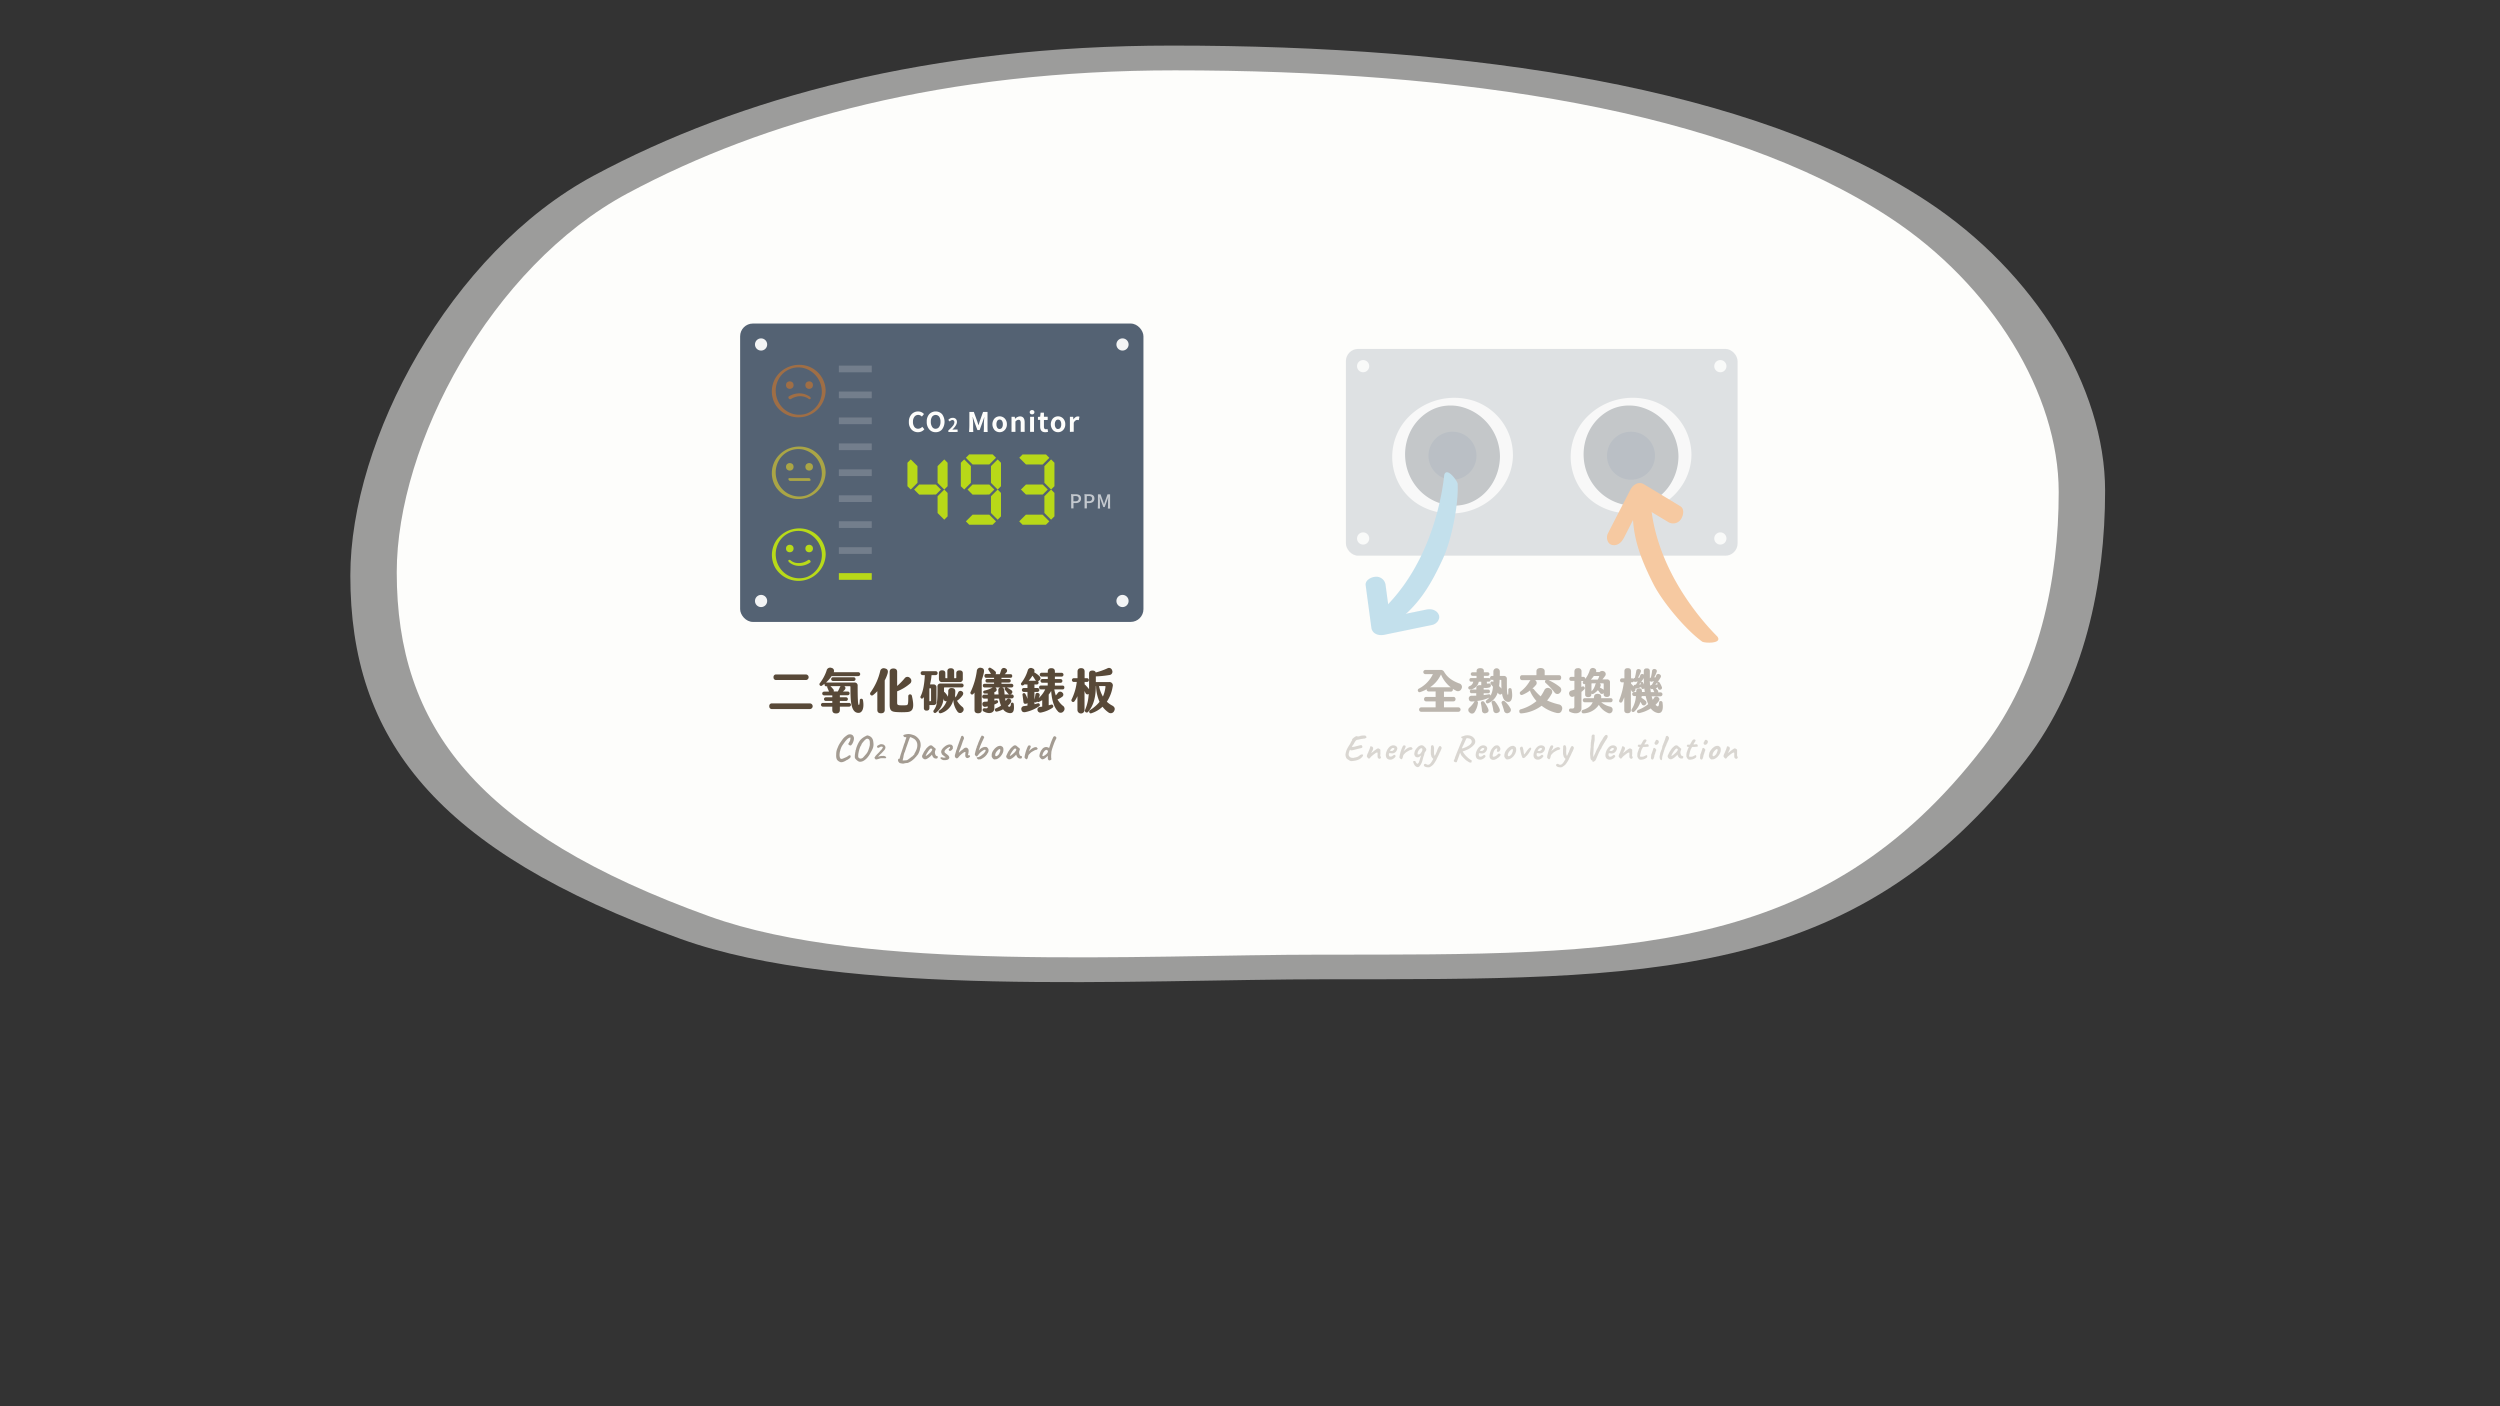 <svg xmlns="http://www.w3.org/2000/svg" viewBox="0 0 1122.2 631.24"><rect x="0" y="0" width="1122.2" height="631.24" fill="#333333" stroke="none"/><defs><style>.cls-1,.cls-2{fill:#fdfdfb;}.cls-1{opacity:0.52;}.cls-3{fill:none;}.cls-4{opacity:0.4;}.cls-5{fill:#a39b91;}.cls-6{fill:#584938;}.cls-7{fill:#b0b7bf;}.cls-8{fill:#6d757e;}.cls-9{fill:#f0f1f2;}.cls-10{fill:#546273;}.cls-11{fill:#f3f4f5;}.cls-12{fill:#ea7a18;}.cls-13{fill:#6cb3d5;}.cls-14{fill:#b8da18;}.cls-15{opacity:0.5;}.cls-16{fill:#ffe718;}.cls-17{fill:#b8d818;}.cls-18{fill:#737e8c;}.cls-19{fill:#c3c8ce;}</style></defs><g id="綠"><path class="cls-1" d="M944.94,220.32c0,41.41-9.15,86.42-35.69,120.91C832.47,441,739.5,439.57,595.91,439.57c-87.21,0-216.47,8.51-290.36-18.11-110.4-39.76-148.29-90.09-148.29-163.09,0-60.85,44.6-144.9,109.42-179.62C331.7,43.92,417.11,20.46,526,20.46c134.46,0,260.65,18.34,339,69.89C913.46,122.19,944.94,173.79,944.94,220.32Z"/><path class="cls-2" d="M924.11,220.86c0,39.23-8.67,81.85-33.81,114.52-72.71,94.49-160.77,93.14-296.76,93.14-82.6,0-205,8.06-275-17.15C214,373.72,178.09,326,178.09,256.9c0-57.62,42.24-137.23,103.64-170.12,61.58-33,142.47-55.2,245.62-55.2,127.36,0,246.87,17.37,321.1,66.2C894.29,127.93,924.11,176.8,924.11,220.86Z"/><rect class="cls-3" width="1122.2" height="631.24"/><g class="cls-4"><path class="cls-5" d="M606.6,341.65a2.16,2.16,0,0,1-1-.37l-.93-.62a2.33,2.33,0,0,1-.42-.6,3.76,3.76,0,0,1-.25-.83,2.78,2.78,0,0,1,0-.82,7.63,7.63,0,0,1,.22-1,4.88,4.88,0,0,1,.27-.8,10.25,10.25,0,0,1,.5-1c.2-.35.4-.68.6-1l.48-.77c.07-.08.11-.12.09-.13a1.33,1.33,0,0,1,.18-.42l.3-.59a1,1,0,0,0,.27-.42.28.28,0,0,0,0-.26s0-.14.14-.28a3.59,3.59,0,0,1,.48-.48,4.15,4.15,0,0,1,.68-.48,1.44,1.44,0,0,1,.76-.33c.24,0,.38,0,.43.15s.06,0,.18,0l.44-.08.45-.09a.64.64,0,0,1,.38-.16l.71-.1H612l.66,0c.08,0,.19,0,.34.13a1.32,1.32,0,0,1,.35.47.4.4,0,0,1-.2.5,2.18,2.18,0,0,1-1,.29l-.76.11-.57.1c-.2,0-.49.1-.87.18l-.68.13a1.14,1.14,0,0,0-.48.2,1.89,1.89,0,0,0-.44.52,1.17,1.17,0,0,0-.3.42l-.35.68-.68.93q-.21.3-.15.39l.52.09a1.36,1.36,0,0,1,.4-.11,2.62,2.62,0,0,0,.38-.07l1.48-.38.69-.17.36-.06a.33.33,0,0,1,.46,0,1.21,1.21,0,0,1,.34.48.61.61,0,0,1,0,.5.89.89,0,0,1-.5.3c-.25.07-.61.16-1.08.26l-1.75.45a8.13,8.13,0,0,1-1.45.31c-.37,0-.54-.06-.52-.28-.07,0-.16,0-.25.13a2,2,0,0,0-.25.51,5.85,5.85,0,0,0-.2.7,3.65,3.65,0,0,0-.11.69,1.45,1.45,0,0,0,.05.51,1.6,1.6,0,0,0,.41.64,2.06,2.06,0,0,0,.84.43l.63.05a1.44,1.44,0,0,0,.7-.13,5.68,5.68,0,0,0,1.33-.34,2.88,2.88,0,0,0,.46-.25.4.4,0,0,0,.17-.13.14.14,0,0,1,.12-.06q0,.07,0,0l.26-.23a1.64,1.64,0,0,1,.69-.36,1.31,1.31,0,0,1,.56,0c.15,0,.24.08.25.13s0,.28-.1.52a3.56,3.56,0,0,1-.59.73,4.51,4.51,0,0,1-.94.7,6.12,6.12,0,0,1-1.86.64A10.83,10.83,0,0,1,606.6,341.65Z"/><path class="cls-5" d="M619.4,340.62a1.54,1.54,0,0,1-.59-.15.85.85,0,0,1-.38-.5,1.6,1.6,0,0,1-.06-.54,4.91,4.91,0,0,1,0-.55,4.38,4.38,0,0,0,0-.47v-.3q0-.25-.12-.3c-.06,0-.16,0-.3,0a6,6,0,0,0-.74.43c-.26.18-.54.39-.83.62l-.88.74a6.31,6.31,0,0,0-.53.63.45.45,0,0,1-.35.24.25.25,0,0,1-.28,0,1.75,1.75,0,0,1-.57-.56,1.23,1.23,0,0,1-.19-.27,2.29,2.29,0,0,1,0-.47,3,3,0,0,1,.13-.44c.06-.15.13-.32.22-.52l.12-.23.14-.27a5,5,0,0,1,.19-.52l.23-.55c.12-.28.21-.53.28-.73a6,6,0,0,0,.16-.67s0-.05,0-.1a.14.14,0,0,1,.1-.08h0a.63.63,0,0,1,.43,0,1.07,1.07,0,0,1,.48.19.92.92,0,0,1,.32.76,2.69,2.69,0,0,1-.49,1.23,3.59,3.59,0,0,1-.23.48.87.87,0,0,0-.12.3l.44-.33.3-.22.36-.3.6-.46.52-.38a3.59,3.59,0,0,1,.46-.26,1,1,0,0,1,.34-.14,1.05,1.05,0,0,1,.4.11,3.12,3.12,0,0,1,.43.27.58.58,0,0,1,.24.28,1.28,1.28,0,0,1,0,.17,1.34,1.34,0,0,0,0,.19,6.17,6.17,0,0,0,0,.63c0,.24,0,.48,0,.73a2.59,2.59,0,0,1-.07.65l0,.1a.16.16,0,0,0,0,.1c0,.08,0,.15.07.23l.11.25.15.35a.66.66,0,0,1-.24.41A.92.92,0,0,1,619.4,340.62Z"/><path class="cls-5" d="M625.23,340.69a2.58,2.58,0,0,1-1,.32,2.48,2.48,0,0,1-1-.15,1.72,1.72,0,0,1-.76-.56,2.3,2.3,0,0,1-.31-.68,3.06,3.06,0,0,1-.05-1.25,5,5,0,0,1,.47-1.51,5.3,5.3,0,0,1,.9-1.35,2.71,2.71,0,0,1,1.17-.8,3.45,3.45,0,0,1,.46-.12,2.46,2.46,0,0,1,.62,0,2.63,2.63,0,0,1,.67.19,1.11,1.11,0,0,1,.42.3,1.2,1.2,0,0,1,.34.5,1.15,1.15,0,0,1,.07.47,3.13,3.13,0,0,1-.46,1.12,2.15,2.15,0,0,1-1.72,1,3.67,3.67,0,0,1-1-.09c-.26-.06-.43,0-.51.08a1.08,1.08,0,0,0-.11.63,1.46,1.46,0,0,0,.14.51.55.55,0,0,0,.4.3,1,1,0,0,0,.53,0,3.65,3.65,0,0,0,.41-.17,1.44,1.44,0,0,0,.25-.18l.25-.19a1,1,0,0,1,.2-.15.4.4,0,0,1,.16-.08l.16,0a.55.55,0,0,1,.34.2.85.85,0,0,1,.21.34.67.67,0,0,1-.16.36,3.08,3.08,0,0,1-.43.49A3.28,3.28,0,0,1,625.23,340.69Zm-.21-3.62a2,2,0,0,0,.33-.23,3.64,3.64,0,0,0,.4-.38.58.58,0,0,0,.18-.32c0-.12-.08-.22-.24-.31a.92.92,0,0,0-.61-.05,1.33,1.33,0,0,0-.31.18c-.11.1-.23.21-.35.34a4.6,4.6,0,0,0-.31.35,2,2,0,0,0-.18.27.42.42,0,0,0,.26.13,1.88,1.88,0,0,0,.43.05A2.25,2.25,0,0,0,625,337.07Z"/><path class="cls-5" d="M628.64,340.58a4.12,4.12,0,0,1-.32-.3.58.58,0,0,1-.12-.5,7.05,7.05,0,0,1,.13-.8c0-.24.12-.51.2-.81a4.54,4.54,0,0,1,.17-.66c.09-.32.2-.66.33-1s.26-.71.41-1a4.54,4.54,0,0,1,.37-.74.75.75,0,0,1,.53-.17.73.73,0,0,1,.48.13.55.55,0,0,1,.11.52,4.5,4.5,0,0,1-.46,1.12,3.9,3.9,0,0,1-.2.42,1.86,1.86,0,0,0-.17.36q0,.14,0,.12a2,2,0,0,1,.36-.42l.55-.46c.2-.15.38-.29.56-.41l.35-.22a1.38,1.38,0,0,1,.3-.14l.24-.09a1.5,1.5,0,0,1,.82-.14c.3,0,.48.12.54.29a.45.45,0,0,0,.2.26s.07,0,.08.09-.07.19-.22.33a.83.83,0,0,1-.48.23,1,1,0,0,0-.37.08l-.39.16-1.12.63a4.38,4.38,0,0,0-1,.85l-.24.24a1.24,1.24,0,0,0-.26.32,1,1,0,0,0-.17.36c0,.19-.1.36-.13.53a2.32,2.32,0,0,0-.06.3,1.83,1.83,0,0,1-.21.46.89.89,0,0,1-.38.32C629,340.81,628.81,340.75,628.64,340.58Z"/><path class="cls-5" d="M636.84,344.26a1.14,1.14,0,0,1-1-.06,2.18,2.18,0,0,1-.85-.73c0-.07-.11-.19-.2-.35s-.17-.35-.25-.55a4.52,4.52,0,0,1-.18-.5c0-.14,0-.22,0-.24a.36.36,0,0,1,.3-.22,1.14,1.14,0,0,1,.45,0c.15,0,.24.09.26.15l.1.24a1,1,0,0,0,.12.23,1.41,1.41,0,0,0,.14.18,1,1,0,0,0,.39.38c.14.07.25.08.32,0a1.42,1.42,0,0,0,.42-.5,8.64,8.64,0,0,0,.36-1l.31-1c.09-.3.18-.57.28-.82a1.27,1.27,0,0,1,.12-.33.69.69,0,0,1,.14-.2h.09a5.2,5.2,0,0,0-.6.45,2.27,2.27,0,0,1-.66.41.82.82,0,0,1-.48.14,2.28,2.28,0,0,1-.74-.09,2.37,2.37,0,0,1-.37-.27,1.21,1.21,0,0,1-.22-.32c-.06-.12-.12-.26-.19-.42a1.42,1.42,0,0,1,0-.8,5.12,5.12,0,0,1,.29-1.1,5,5,0,0,1,.57-.88,7.16,7.16,0,0,1,.79-.85,2.26,2.26,0,0,1,.77-.48,3.25,3.25,0,0,1,.45-.15,1.09,1.09,0,0,1,.62,0,1.05,1.05,0,0,1,.42.12,3.35,3.35,0,0,1,.47.37c.14.14.32.32.52.54a1.67,1.67,0,0,1,.39.56.79.79,0,0,1,0,.53,1.17,1.17,0,0,1-.23.49c-.09.14-.2.28-.31.43a1.66,1.66,0,0,0-.24.58,6,6,0,0,1-.31,1.1,11.15,11.15,0,0,0-.36,1.13l-.25,1a6.37,6.37,0,0,1-.9,2A3.1,3.1,0,0,1,636.84,344.26Zm-.34-5.59a2.84,2.84,0,0,0,.56-.07,1,1,0,0,0,.45-.26,3.35,3.35,0,0,0,.48-.62,2.58,2.58,0,0,0,.39-.72,1.57,1.57,0,0,0,.08-.73.43.43,0,0,0-.14-.34.53.53,0,0,0-.34-.05,1.19,1.19,0,0,0-.56.25,4.2,4.2,0,0,0-.56.63,2.88,2.88,0,0,0-.41.78,2.14,2.14,0,0,0-.14.78C636.33,338.51,636.39,338.63,636.5,338.67Z"/><path class="cls-5" d="M641.65,344.39a3.28,3.28,0,0,1-1.12,0,2.45,2.45,0,0,1-.9-.28.87.87,0,0,1-.45-.47.53.53,0,0,1,.1-.56.93.93,0,0,1,.46-.21c.18,0,.29,0,.35.07l.41.24a1,1,0,0,0,.71.08,1.33,1.33,0,0,0,.66-.35,4.07,4.07,0,0,0,.52-.59c.09-.13.24-.36.44-.7s.42-.7.64-1.11a11.75,11.75,0,0,0,.56-1.13c0-.08.07-.19.12-.31a.81.81,0,0,1,.16-.29c.07-.13.12-.25.17-.36a2.18,2.18,0,0,0,.09-.24,1.49,1.49,0,0,1,.15-.32l.24-.49q.07-.24.24-.72a5.19,5.19,0,0,1,.33-.76l.31-.61a.56.56,0,0,1,.27-.28.45.45,0,0,1,.28-.12.74.74,0,0,1,.31.1,2.47,2.47,0,0,1,.31.38.7.7,0,0,1,.1.46,2,2,0,0,1-.27.72,5.25,5.25,0,0,1-.28.71,1.73,1.73,0,0,1-.24.41c-.05.13-.11.27-.18.43s-.14.3-.19.43c-.19.43-.36.79-.5,1.06l-.38.74c-.1.23-.22.5-.34.8L644,342.3a8.9,8.9,0,0,1-.74,1l-.46.38c-.2.16-.41.3-.62.44A1.57,1.57,0,0,1,641.65,344.39Zm2-3.67a1,1,0,0,1-.53-.32,3,3,0,0,1-.47-.62.76.76,0,0,1-.16-.45v-.18c-.06,0-.11-.1-.15-.29a4.25,4.25,0,0,1-.08-.72c0-.29,0-.6,0-.91s0-.6,0-.86a2.32,2.32,0,0,0,.07-.61c0-.22,0-.4,0-.53a.63.63,0,0,1,.11-.42.82.82,0,0,1,.19-.21.6.6,0,0,1,.87.27,3.4,3.4,0,0,1,.2,1.71c0,.43,0,.85,0,1.24a3.79,3.79,0,0,0,.11,1,.94.94,0,0,0,.39.6c.07,0,.1.13.08.27a1.4,1.4,0,0,1-.15.45,2,2,0,0,1-.25.41C643.82,340.68,643.74,340.73,643.68,340.72Z"/><path class="cls-5" d="M653.94,342c0,.11-.19.16-.44.16a1.05,1.05,0,0,1-.65-.21,1.59,1.59,0,0,1-.25-.3q-.06-.11.06-.36c.07-.17.2-.46.39-.88a3.89,3.89,0,0,1,.22-.79c.11-.27.19-.45.25-.56s.13-.4.27-.76.29-.74.47-1.17l.51-1.23.36-.87.56-1.36c.2-.48.46-1.08.8-1.81a.36.36,0,0,0,0-.34.42.42,0,0,0-.39-.18.59.59,0,0,1-.18-.38.27.27,0,0,1,.16-.28l1.5-.5a4.84,4.84,0,0,1,1.57-.11,4,4,0,0,1,1.51.45,3.36,3.36,0,0,1,1.14,1,2.38,2.38,0,0,1,.4,1.12,2.22,2.22,0,0,1-.14,1,2.58,2.58,0,0,1-.49.75,9.52,9.52,0,0,1-.85.81,9.8,9.8,0,0,1-1,.74,6,6,0,0,1-.95.51c-.27.13-.57.26-.91.4s-.66.25-1,.35a2.83,2.83,0,0,1-.62.06,1.82,1.82,0,0,1-.54-.06l-.27.52c-.11.39-.3,1-.56,1.73S654.29,341.07,653.94,342Zm6.45.31a1.27,1.27,0,0,1-.43,0,1.45,1.45,0,0,1-.68-.26,11.2,11.2,0,0,1-1.43-1,15.62,15.62,0,0,1-1.6-1.63,3.35,3.35,0,0,1-.52-.81c-.11-.27-.25-.61-.43-1l-.22-.88.61-.41.72.59A6.88,6.88,0,0,0,657,338a10.5,10.5,0,0,0,.7.92c.2.23.46.5.8.82a12,12,0,0,0,1.07.92,7.63,7.63,0,0,0,1,.67c.07.05.09.16.06.31a2.13,2.13,0,0,1-.13.45C660.48,342.21,660.43,342.29,660.39,342.3Zm-4.1-6.37a3.05,3.05,0,0,0,.82-.2l.95-.38c.32-.16.63-.32.94-.5a6,6,0,0,0,.84-.59,2.58,2.58,0,0,0,.6-.7,1.32,1.32,0,0,0,.19-.8,1,1,0,0,0-.13-.47,2.21,2.21,0,0,0-.33-.47,1,1,0,0,0-.42-.27,6.83,6.83,0,0,0-1-.2.65.65,0,0,0-.49.1.83.83,0,0,0-.24.45,1,1,0,0,1-.13.31c-.08.18-.19.39-.31.66s-.25.55-.37.85l-.69,1.41a3.9,3.9,0,0,0-.26.59A.2.2,0,0,0,656.29,335.93Z"/><path class="cls-5" d="M665.58,340.69a2.53,2.53,0,0,1-1,.32,2.41,2.41,0,0,1-1-.15,1.75,1.75,0,0,1-.77-.56,2.33,2.33,0,0,1-.3-.68,2.9,2.9,0,0,1-.05-1.25,4.93,4.93,0,0,1,.46-1.51,5.3,5.3,0,0,1,.9-1.35,2.83,2.83,0,0,1,1.17-.8,3.9,3.9,0,0,1,.46-.12,2.54,2.54,0,0,1,.63,0,2.44,2.44,0,0,1,.66.19,1.16,1.16,0,0,1,.43.3,1.43,1.43,0,0,1,.34.5,1.32,1.32,0,0,1,.06.47,3,3,0,0,1-.46,1.12,2.33,2.33,0,0,1-1.06.9,2.49,2.49,0,0,1-.65.14,3.77,3.77,0,0,1-1-.09c-.26-.06-.43,0-.51.08a1,1,0,0,0-.1.63,1.47,1.47,0,0,0,.13.51.58.58,0,0,0,.4.3,1.09,1.09,0,0,0,.54,0,3.61,3.61,0,0,0,.4-.17,2,2,0,0,0,.26-.18l.24-.19a1.46,1.46,0,0,1,.2-.15.48.48,0,0,1,.16-.08l.17,0a.58.58,0,0,1,.34.2.85.85,0,0,1,.21.34.76.76,0,0,1-.16.36,3.68,3.68,0,0,1-.43.49A3.36,3.36,0,0,1,665.58,340.69Zm-.21-3.62a1.67,1.67,0,0,0,.33-.23,3.64,3.64,0,0,0,.4-.38.58.58,0,0,0,.18-.32c0-.12-.08-.22-.23-.31a.93.93,0,0,0-.61-.05,1.15,1.15,0,0,0-.31.18,3.75,3.75,0,0,0-.36.34,4.6,4.6,0,0,0-.31.35l-.18.27a.45.45,0,0,0,.26.13,2,2,0,0,0,.43.05A2.25,2.25,0,0,0,665.37,337.07Z"/><path class="cls-5" d="M670.65,341.08a1.84,1.84,0,0,1-.93-.08,1.75,1.75,0,0,1-.77-.53,1.35,1.35,0,0,1-.3-.89,4.11,4.11,0,0,1,.09-1.16,7,7,0,0,1,.42-1.35,4.9,4.9,0,0,1,.66-1.16c.22-.26.43-.49.65-.71a2,2,0,0,1,.59-.44,2.78,2.78,0,0,1,.56-.15,3,3,0,0,1,.46-.06,2.89,2.89,0,0,1,.57.21c.22.1.32.21.32.34l.08.08c.07,0,.14.08.22.24a2.07,2.07,0,0,1,.19.53.73.73,0,0,1,0,.48,1.77,1.77,0,0,1-.26.6c-.12.2-.23.3-.31.3h-.12s-.06,0-.06.08-.06.09-.17.09a1.15,1.15,0,0,1-.35-.07.38.38,0,0,1-.23-.19.69.69,0,0,1,0-.22c0-.08,0-.23.09-.43a1,1,0,0,0,0-.61c-.06-.11-.19-.11-.41,0a2.56,2.56,0,0,0-.66.53,2.73,2.73,0,0,0-.47.84,14.8,14.8,0,0,0-.44,1.49,1,1,0,0,0,0,.59c0,.14.09.21.13.22a1.13,1.13,0,0,0,.49,0,1.59,1.59,0,0,0,.45-.14,4,4,0,0,0,.46-.28l.45-.34a.39.39,0,0,0,.14-.18.45.45,0,0,1,.2-.21.4.4,0,0,1,.33-.2h.4a.71.71,0,0,1,.27.16,1,1,0,0,1,.22.26c0,.08,0,.13,0,.17s-.07,0-.08.08,0,.14-.14.29a5.57,5.57,0,0,1-.43.49,4.78,4.78,0,0,1-.5.44.63.63,0,0,1-.33.19c-.11,0-.16,0-.16.1s-.08.07-.24.16a5.26,5.26,0,0,1-.53.26A2.55,2.55,0,0,1,670.65,341.08Z"/><path class="cls-5" d="M676.51,340.9a.62.62,0,0,1-.33-.08l-.3-.23a3,3,0,0,1-.5-.7,1,1,0,0,1-.13-.65,1,1,0,0,0,0-.37c-.06-.05-.07-.09,0-.11a.17.17,0,0,0,.06-.09c.07,0,.09-.05.07-.17a1.35,1.35,0,0,1,.1-.56,4.78,4.78,0,0,1,.68-1.25,6.77,6.77,0,0,1,.43-.54,4.33,4.33,0,0,1,.43-.43,5.88,5.88,0,0,1,.75-.55,2.7,2.7,0,0,1,.71-.3,3.65,3.65,0,0,1,.74-.08.82.82,0,0,1,.62.26,1.08,1.08,0,0,1,.53.44,1.92,1.92,0,0,1,.21.72,4,4,0,0,1-.1,1.19,4.58,4.58,0,0,1-.8,1.63,4.37,4.37,0,0,1-.79.91,6,6,0,0,1-.86.6,1.68,1.68,0,0,1-.73.28Zm1.66-2a1.79,1.79,0,0,0,.51-.68c.1-.25.21-.54.33-.88a.62.62,0,0,0,.09-.33,2.17,2.17,0,0,0,0-.44c0-.15-.05-.23-.11-.25a.29.29,0,0,0-.3-.06,2.05,2.05,0,0,0-.37.22,6.63,6.63,0,0,0-.9.93,3.06,3.06,0,0,0-.58,1.29.92.92,0,0,0,.09.61.38.38,0,0,0,.46.12A2.07,2.07,0,0,0,678.17,338.92Z"/><path class="cls-5" d="M683.46,340.15a2,2,0,0,1-.3-.58c-.12-.33-.24-.7-.36-1.14s-.2-.83-.26-1.2-.09-.4-.14-.55l-.12-.38a.87.87,0,0,1,.05-.61.9.9,0,0,1,.34-.44.72.72,0,0,1,.3-.07.92.92,0,0,1,.28,0c.13,0,.25.24.36.59a10.3,10.3,0,0,1,.29,1.39c0,.33.08.58.11.74s0,.25,0,.3a1.14,1.14,0,0,1,.09.31q0,.19.15.06l.2-.23a4.65,4.65,0,0,0,.34-.42l.54-.75c.14-.2.29-.41.46-.63a3,3,0,0,1,.31-.36l.39-.36a.87.87,0,0,1,.33-.2.36.36,0,0,1,.48.28,1,1,0,0,1-.24.8,2.29,2.29,0,0,0-.2.37.84.84,0,0,1-.14.23,4.65,4.65,0,0,1-.41.66c-.18.27-.36.51-.53.73s-.3.37-.36.43a3.08,3.08,0,0,1-.28.25,2.28,2.28,0,0,0-.42.45,1.72,1.72,0,0,1-.75.46A.57.57,0,0,1,683.46,340.15Z"/><path class="cls-5" d="M691.5,340.69a2.53,2.53,0,0,1-1,.32,2.48,2.48,0,0,1-1-.15,1.78,1.78,0,0,1-.76-.56,2.3,2.3,0,0,1-.31-.68,3.25,3.25,0,0,1,0-1.25,5,5,0,0,1,.47-1.51,5.3,5.3,0,0,1,.9-1.35,2.83,2.83,0,0,1,1.17-.8,3.45,3.45,0,0,1,.46-.12,2.23,2.23,0,0,1,1.29.18,1,1,0,0,1,.42.3,1.2,1.2,0,0,1,.34.5,1.15,1.15,0,0,1,.07.47,3.13,3.13,0,0,1-.46,1.12,2.15,2.15,0,0,1-1.72,1,3.67,3.67,0,0,1-1-.09c-.26-.06-.43,0-.51.08a1.08,1.08,0,0,0-.11.63,1.46,1.46,0,0,0,.14.51.55.55,0,0,0,.4.3,1,1,0,0,0,.53,0,3.65,3.65,0,0,0,.41-.17,1.44,1.44,0,0,0,.25-.18l.25-.19a1,1,0,0,1,.2-.15.4.4,0,0,1,.16-.08l.16,0a.55.55,0,0,1,.34.2,1,1,0,0,1,.22.34.7.7,0,0,1-.17.36,2.64,2.64,0,0,1-.43.49A3.28,3.28,0,0,1,691.5,340.69Zm-.21-3.62a2,2,0,0,0,.33-.23,3.64,3.64,0,0,0,.4-.38.58.58,0,0,0,.18-.32c0-.12-.08-.22-.24-.31a.92.92,0,0,0-.61-.05,1.12,1.12,0,0,0-.3.18,3.75,3.75,0,0,0-.36.34,4.6,4.6,0,0,0-.31.35,2,2,0,0,0-.18.27.42.42,0,0,0,.26.13,1.88,1.88,0,0,0,.43.05A2.25,2.25,0,0,0,691.29,337.07Z"/><path class="cls-5" d="M694.91,340.58a4.12,4.12,0,0,1-.32-.3.58.58,0,0,1-.12-.5,7.05,7.05,0,0,1,.13-.8c.06-.24.12-.51.2-.81a6.47,6.47,0,0,1,.17-.66c.09-.32.2-.66.33-1s.27-.71.41-1a4.54,4.54,0,0,1,.37-.74.75.75,0,0,1,.53-.17.73.73,0,0,1,.48.13c.12.1.15.27.11.52a4.37,4.37,0,0,1-.45,1.12q-.09.19-.21.42a1.86,1.86,0,0,0-.17.36q0,.14,0,.12a2,2,0,0,1,.36-.42l.55-.46c.2-.15.38-.29.56-.41l.35-.22a1.38,1.38,0,0,1,.3-.14l.24-.09a1.5,1.5,0,0,1,.82-.14c.3,0,.48.12.54.29a.45.45,0,0,0,.2.26s.07,0,.08.09-.07.19-.22.33a.83.83,0,0,1-.48.23,1.06,1.06,0,0,0-.37.08l-.39.16-1.11.63a4.41,4.41,0,0,0-1,.85l-.24.24a1.24,1.24,0,0,0-.26.32,1,1,0,0,0-.17.36c0,.19-.1.36-.13.53a2.32,2.32,0,0,0-.06.3,1.83,1.83,0,0,1-.21.46.89.89,0,0,1-.38.32C695.23,340.81,695.08,340.75,694.91,340.58Z"/><path class="cls-5" d="M701,344.39a3.27,3.27,0,0,1-1.12,0,2.45,2.45,0,0,1-.9-.28,1,1,0,0,1-.45-.47.55.55,0,0,1,.1-.56,1,1,0,0,1,.46-.21c.18,0,.3,0,.35.07l.42.24a1,1,0,0,0,.7.08,1.36,1.36,0,0,0,.67-.35,4.78,4.78,0,0,0,.52-.59c.09-.13.23-.36.44-.7s.42-.7.64-1.11.41-.78.56-1.13l.11-.31a1,1,0,0,1,.17-.29l.17-.36a2.21,2.21,0,0,1,.09-.24,1.29,1.29,0,0,1,.14-.32l.25-.49q.07-.24.24-.72a6.72,6.72,0,0,1,.32-.76l.32-.61a.49.49,0,0,1,.27-.28.45.45,0,0,1,.27-.12.74.74,0,0,1,.31.1,2.58,2.58,0,0,1,.32.38.77.77,0,0,1,.1.46,2.18,2.18,0,0,1-.27.72,7,7,0,0,1-.28.71,2.94,2.94,0,0,1-.24.41l-.19.43c-.07.16-.13.3-.18.43-.2.43-.37.79-.51,1.06l-.37.74c-.11.23-.22.5-.34.8l-.72,1.14a10.3,10.3,0,0,1-.74,1c-.11.1-.27.22-.47.38s-.4.3-.61.44A1.61,1.61,0,0,1,701,344.39Zm2-3.67a1,1,0,0,1-.53-.32,3.38,3.38,0,0,1-.47-.62.8.8,0,0,1-.15-.45v-.18c-.07,0-.12-.1-.15-.29a5.39,5.39,0,0,1-.09-.72c0-.29,0-.6,0-.91s0-.6,0-.86a2.87,2.87,0,0,0,.06-.61c0-.22,0-.4,0-.53a.63.63,0,0,1,.1-.42,1.52,1.52,0,0,1,.19-.21.61.61,0,0,1,.88.27,3.42,3.42,0,0,1,.19,1.71c0,.43,0,.85,0,1.24a4.24,4.24,0,0,0,.11,1,1,1,0,0,0,.39.6q.12.06.09.27a1.7,1.7,0,0,1-.15.45,2.62,2.62,0,0,1-.25.41Q703.17,340.74,703.06,340.72Z"/><path class="cls-5" d="M715,342a.22.22,0,0,1-.11-.1,1.11,1.11,0,0,1-.06-.26.33.33,0,0,0-.1-.26,1.22,1.22,0,0,0-.38-.15,1.58,1.58,0,0,1-.29-.41,3.13,3.13,0,0,1-.18-.76c0-.35-.08-.88-.13-1.57,0-.38,0-.7.06-1s0-.5.06-.73,0-.47.07-.73.07-.58.12-1a3.33,3.33,0,0,1,0-.82,2.1,2.1,0,0,0,0-.69,3.89,3.89,0,0,0,.14-.82,3.64,3.64,0,0,1,.15-.82c0-.19.05-.36.07-.52a2.33,2.33,0,0,0,0-.41,1.81,1.81,0,0,1,.08-.68.79.79,0,0,1,.46-.52.91.91,0,0,1,.27,0,1,1,0,0,1,.27,0,.46.46,0,0,1,.3.36,2.09,2.09,0,0,1,0,.42,3.84,3.84,0,0,1,0,.61,8.16,8.16,0,0,1,0,1,6.91,6.91,0,0,1-.16,1c-.08.45-.15.9-.2,1.36s-.08.91-.1,1.35c0,.89-.09,1.63-.13,2.21a6.93,6.93,0,0,0,0,1.27.82.82,0,0,0,0,.14.26.26,0,0,0,0,.14.09.09,0,0,0,.08.06.14.14,0,0,0,.1-.1,1.58,1.58,0,0,0,.1-.24,3.45,3.45,0,0,1,.16-.37c.14-.27.28-.57.43-.89s.27-.62.38-.92a10.63,10.63,0,0,1,.58-1.17,9,9,0,0,0,.56-1.08,7.5,7.5,0,0,1,.34-.76l.48-.92c.19-.28.36-.55.53-.81a10.39,10.39,0,0,0,.59-1,7.12,7.12,0,0,1,.82-1.14.88.88,0,0,1,.6-.37,1,1,0,0,1,.3,0,.4.4,0,0,1,.23.19.86.86,0,0,1,.16.41,1.12,1.12,0,0,1-.1.58,4.82,4.82,0,0,1-.56,1q-.33.48-.72,1.14c-.27.43-.51.84-.73,1.22s-.39.67-.48.85a2.5,2.5,0,0,0-.15.38,1.24,1.24,0,0,1-.19.36,2.82,2.82,0,0,0-.44.69c-.19.36-.37.71-.54,1.06s-.35.81-.46,1.06l-.28.63-.2.47q-.11.22-.24.57a1.86,1.86,0,0,1-.22.47.78.78,0,0,0-.16.29,1.33,1.33,0,0,1-.4.37,2.39,2.39,0,0,1-.56.31A.57.57,0,0,1,715,342Z"/><path class="cls-5" d="M723.77,340.69a2.58,2.58,0,0,1-1,.32,2.43,2.43,0,0,1-1-.15,1.72,1.72,0,0,1-.76-.56,2.3,2.3,0,0,1-.31-.68,3.06,3.06,0,0,1,0-1.25,5.23,5.23,0,0,1,.46-1.51,5.88,5.88,0,0,1,.9-1.35,2.83,2.83,0,0,1,1.17-.8,4.05,4.05,0,0,1,.47-.12,2.44,2.44,0,0,1,.62,0,2.63,2.63,0,0,1,.67.19,1.2,1.2,0,0,1,.42.3,1.31,1.31,0,0,1,.34.5,1.34,1.34,0,0,1,.07.47,3,3,0,0,1-.47,1.12,2.28,2.28,0,0,1-1.06.9,2.32,2.32,0,0,1-.65.14,3.67,3.67,0,0,1-1-.09c-.26-.06-.43,0-.51.08a1,1,0,0,0-.11.63,1.46,1.46,0,0,0,.14.51.55.55,0,0,0,.4.3,1.05,1.05,0,0,0,.53,0,3.65,3.65,0,0,0,.41-.17,2,2,0,0,0,.25-.18l.24-.19a1.05,1.05,0,0,1,.21-.15.35.35,0,0,1,.16-.08l.16,0a.58.58,0,0,1,.34.2.85.85,0,0,1,.21.34.67.67,0,0,1-.16.36,3.08,3.08,0,0,1-.43.49A3.68,3.68,0,0,1,723.77,340.69Zm-.21-3.62a2.6,2.6,0,0,0,.33-.23,4.83,4.83,0,0,0,.4-.38.58.58,0,0,0,.18-.32c0-.12-.08-.22-.24-.31a.93.93,0,0,0-.61-.05,1.15,1.15,0,0,0-.31.18,2.79,2.79,0,0,0-.35.34,3.12,3.12,0,0,0-.31.35,2,2,0,0,0-.18.27.42.42,0,0,0,.26.13,1.88,1.88,0,0,0,.43.05A2.25,2.25,0,0,0,723.56,337.07Z"/><path class="cls-5" d="M732.44,340.62a1.54,1.54,0,0,1-.59-.15.9.9,0,0,1-.39-.5,1.91,1.91,0,0,1-.05-.54,4.91,4.91,0,0,1,0-.55,4.38,4.38,0,0,0,0-.47v-.3q0-.25-.12-.3c-.06,0-.16,0-.3,0a5.37,5.37,0,0,0-.74.43c-.27.18-.54.39-.83.62s-.58.48-.88.74a6.31,6.31,0,0,0-.53.63.45.45,0,0,1-.35.24.25.25,0,0,1-.28,0l-.31-.23c-.07-.08-.16-.19-.26-.33a1.23,1.23,0,0,1-.19-.27,2.29,2.29,0,0,1,0-.47,3,3,0,0,1,.13-.44c.06-.15.13-.32.22-.52l.12-.23.14-.27a5,5,0,0,1,.19-.52l.23-.55c.12-.28.21-.53.28-.73a6,6,0,0,0,.16-.67s0-.05,0-.1a.14.14,0,0,1,.09-.08h0a.63.63,0,0,1,.43,0,1.07,1.07,0,0,1,.48.19.92.92,0,0,1,.32.76,2.69,2.69,0,0,1-.49,1.23,3.59,3.59,0,0,1-.23.48.87.87,0,0,0-.12.3l.43-.33.31-.22.36-.3c.18-.15.38-.3.6-.46l.52-.38a3.59,3.59,0,0,1,.46-.26,1,1,0,0,1,.34-.14,1,1,0,0,1,.39.11,2.72,2.72,0,0,1,.44.27.58.58,0,0,1,.24.28,1.28,1.28,0,0,1,0,.17,1.34,1.34,0,0,0,0,.19,6.17,6.17,0,0,0,0,.63c0,.24,0,.48,0,.73a3.16,3.16,0,0,1-.07.65l0,.1a.16.16,0,0,0,0,.1c0,.08.05.15.07.23l.11.25c0,.09.09.21.14.35a.6.6,0,0,1-.23.41A.92.92,0,0,1,732.44,340.62Z"/><path class="cls-5" d="M736.13,341a.78.78,0,0,1-.39-.22,2.23,2.23,0,0,1-.39-.42,1.84,1.84,0,0,1-.22-.4s0-.06-.08-.13-.06-.18-.07-.43a6.49,6.49,0,0,1,0-.85,6.23,6.23,0,0,1,.11-.75c.06-.17.14-.41.25-.71s.2-.56.27-.8l.44-.94-.65-.18a.38.38,0,0,1-.18-.13.33.33,0,0,1-.08-.16.85.85,0,0,1,.15-.38q.15-.24.21-.24l.3,0,.43,0,.26,0a.51.51,0,0,0,.13-.09.4.4,0,0,0,.1-.17,2.4,2.4,0,0,1,.14-.28,1.91,1.91,0,0,0,.18-.29c.08-.14.14-.26.19-.36s.13-.23.24-.4.11-.17.17-.28a1.12,1.12,0,0,1,.25-.28,1,1,0,0,1,.48-.18.65.65,0,0,1,.57.15.48.48,0,0,1,0,.68,3,3,0,0,1-.3.5,4.61,4.61,0,0,0-.32.49c-.17.24-.2.38-.1.41a3.35,3.35,0,0,0,.91-.06.82.82,0,0,1,.69.09.67.67,0,0,1,.24.46c0,.26,0,.41-.08.47a2.07,2.07,0,0,1-.75.08,4.65,4.65,0,0,1-.66.07h-.41l-.28,0-.19,0a.32.32,0,0,0-.19.11.7.7,0,0,0-.12.2,1.41,1.41,0,0,0-.19.34q-.13.27-.33.6c-.15.45-.28.89-.38,1.31s-.19.83-.27,1.24a.77.77,0,0,0,0,.45c0,.09.18.15.41.17a4.92,4.92,0,0,0,.52,0,3.42,3.42,0,0,0,.57-.09l.37-.17a3,3,0,0,0,.36-.19L739,339c0-.08.13-.07.23,0a1,1,0,0,1,.22.37,1.78,1.78,0,0,1-.08.46c-.05.18-.25.37-.6.56a3.65,3.65,0,0,1-1.46.55A3.74,3.74,0,0,1,736.13,341Z"/><path class="cls-5" d="M741.29,340.74a.79.79,0,0,1-.19-.39,1.81,1.81,0,0,1,0-.51,1.15,1.15,0,0,1,.08-.39.54.54,0,0,1,0-.2.18.18,0,0,0,0-.14.5.5,0,0,1,0-.22c0-.11.07-.22.1-.31s.16-.4.26-.68.19-.55.29-.84.18-.54.24-.75.11-.34.12-.38.08-.2.26-.21.28,0,.47.16a2.22,2.22,0,0,1,.44.49.37.37,0,0,1,.09.34,2.4,2.4,0,0,1-.21.6,4.85,4.85,0,0,0-.27.93,2.64,2.64,0,0,0-.16.36q-.09.24-.15.45a1.32,1.32,0,0,0-.07.3c0,.14,0,.29-.08.45a.88.88,0,0,1-.13.35q-.15.68-.51.78A.57.57,0,0,1,741.29,340.74Zm1.75-6.51a.79.79,0,0,1-.26-.32.86.86,0,0,1-.1-.33c0-.1,0-.16,0-.18a1.89,1.89,0,0,0,.29-.47,4.54,4.54,0,0,1,.26-.54.56.56,0,0,0,.09-.14.2.2,0,0,1,.13-.1.57.57,0,0,1,.54,0,1.12,1.12,0,0,1,.51.41,1,1,0,0,1,.09.63,1.43,1.43,0,0,1-.35.68,1.06,1.06,0,0,1-.62.42A.74.74,0,0,1,743,334.23Z"/><path class="cls-5" d="M745.92,341.19a.51.51,0,0,1-.55-.17,1.42,1.42,0,0,1-.35-.74,2.67,2.67,0,0,1,0-1.08c.05-.13.09-.26.13-.39a1.33,1.33,0,0,0,0-.3,3.63,3.63,0,0,1,.13-.48c.06-.21.13-.43.21-.65s.15-.43.22-.61l.13-.34c.05,0,.08,0,.12-.11a.64.64,0,0,0,.05-.23.84.84,0,0,1,0-.29.79.79,0,0,1,.12-.23.49.49,0,0,1,.05-.18.79.79,0,0,0,0-.17.2.2,0,0,1,0-.13.38.38,0,0,0,0-.13c.07-.14.17-.37.3-.68s.26-.65.4-1,.29-.75.42-1.12.23-.68.31-.93a2.12,2.12,0,0,0,.13-.47.4.4,0,0,1,.09-.24.28.28,0,0,1,.23-.11s.11-.06.23-.08l.24,0c.09.09.18.17.26.26a2.06,2.06,0,0,1,.25.26.52.52,0,0,1,.12.34,1.4,1.4,0,0,1,0,.41c0,.13-.11.3-.2.52s-.25.55-.46,1c-.09.21-.18.42-.28.6a1.51,1.51,0,0,0-.14.35.53.53,0,0,1-.06.2,2.76,2.76,0,0,0-.12.32l-.18.39-.23.53c-.09.19-.15.35-.21.49a1.54,1.54,0,0,0-.08.23.53.53,0,0,1,0,.13.19.19,0,0,1-.07.13s-.07.06-.08.18a3.94,3.94,0,0,1-.26.86c-.17.6-.33,1.15-.48,1.64a4.38,4.38,0,0,0-.22,1.21,1.22,1.22,0,0,1-.12.6A.66.66,0,0,1,745.92,341.19Z"/><path class="cls-5" d="M749.33,340.67a.84.84,0,0,0-.29-.26c-.14-.08-.22-.15-.22-.19a.5.5,0,0,0-.07-.21.86.86,0,0,0-.14-.2c-.05-.06,0-.22,0-.48s.22-.56.39-.93.36-.74.57-1.12a2,2,0,0,0,.26-.34,2.43,2.43,0,0,1,.19-.28.21.21,0,0,1,0-.12.16.16,0,0,1,.12-.06l.13-.26a2,2,0,0,1,.2-.26c.11-.13.25-.27.41-.43l.5-.44a3.13,3.13,0,0,1,.41-.31,1.2,1.2,0,0,1,.71-.21,1,1,0,0,1,.62.22l.22.2.39.32.39.33.6.53-.28.82a2.19,2.19,0,0,0-.11,1.13,2.38,2.38,0,0,0,.31.85.58.58,0,0,0,.21.27.81.81,0,0,0,.37.13.51.51,0,0,1,.24.1.3.3,0,0,1,.12.26.9.9,0,0,1-.14.56.52.52,0,0,1-.3.2,2.06,2.06,0,0,1-1-.11,1.78,1.78,0,0,1-.88-.93,2.08,2.08,0,0,1-.17-.36,2.87,2.87,0,0,1-.12-.35l-.17.2c-.08.08-.14.16-.21.22a6.75,6.75,0,0,1-2,1.52A1.41,1.41,0,0,1,749.33,340.67Zm1.25-1.47a4.85,4.85,0,0,0,.65-.46l.91-.78a4.76,4.76,0,0,0,.7-.8l.35-.58a1.51,1.51,0,0,0-.29-.49.42.42,0,0,0-.26-.11.8.8,0,0,0-.5.27,4.74,4.74,0,0,0-.66.78c-.24.34-.52.76-.82,1.27a5.62,5.62,0,0,0-.44,1A.71.71,0,0,0,750.58,339.2Z"/><path class="cls-5" d="M758.15,341a.78.78,0,0,1-.39-.22,2.23,2.23,0,0,1-.39-.42,1.84,1.84,0,0,1-.22-.4s0-.06-.08-.13-.06-.18-.07-.43a6.49,6.49,0,0,1,0-.85,6.23,6.23,0,0,1,.11-.75c.06-.17.14-.41.25-.71s.2-.56.27-.8l.44-.94-.65-.18a.38.38,0,0,1-.18-.13.33.33,0,0,1-.08-.16.85.85,0,0,1,.15-.38q.15-.24.21-.24l.3,0,.43,0,.26,0a.51.51,0,0,0,.13-.09.4.4,0,0,0,.1-.17,2.4,2.4,0,0,1,.14-.28,1.91,1.91,0,0,0,.18-.29c.08-.14.14-.26.19-.36s.13-.23.24-.4.11-.17.17-.28a1.12,1.12,0,0,1,.25-.28,1,1,0,0,1,.48-.18.65.65,0,0,1,.57.15.48.48,0,0,1,0,.68,3,3,0,0,1-.3.5,4.61,4.61,0,0,0-.32.49c-.17.24-.2.38-.1.41a3.35,3.35,0,0,0,.91-.06.82.82,0,0,1,.69.09.67.67,0,0,1,.24.46c0,.26,0,.41-.08.47a2.07,2.07,0,0,1-.75.08,4.65,4.65,0,0,1-.66.07h-.41l-.28,0-.19,0a.32.32,0,0,0-.19.11.7.7,0,0,0-.12.2,1.41,1.41,0,0,0-.19.34q-.13.27-.33.6c-.15.45-.28.89-.38,1.31s-.19.83-.27,1.24a.77.77,0,0,0,0,.45c0,.09.18.15.41.17a4.92,4.92,0,0,0,.52,0,3.42,3.42,0,0,0,.57-.09l.37-.17a3,3,0,0,0,.36-.19L761,339c0-.08.13-.07.23,0a1,1,0,0,1,.22.37,1.78,1.78,0,0,1-.08.46c-.05.18-.25.37-.6.56a3.65,3.65,0,0,1-1.46.55A3.74,3.74,0,0,1,758.15,341Z"/><path class="cls-5" d="M763.31,340.74a.79.79,0,0,1-.19-.39,1.81,1.81,0,0,1,0-.51,1.15,1.15,0,0,1,.08-.39.54.54,0,0,1,0-.2.18.18,0,0,0,0-.14.5.5,0,0,1,0-.22c0-.11.07-.22.1-.31s.16-.4.26-.68.19-.55.29-.84.18-.54.24-.75.11-.34.12-.38.08-.2.26-.21.28,0,.47.16a2.22,2.22,0,0,1,.44.49.37.37,0,0,1,.09.34,2.4,2.4,0,0,1-.21.6,4.85,4.85,0,0,0-.27.93,2.64,2.64,0,0,0-.16.36q-.09.24-.15.45a1.32,1.32,0,0,0-.07.3c0,.14,0,.29-.08.45a.88.88,0,0,1-.13.35q-.15.68-.51.78A.57.57,0,0,1,763.31,340.74Zm1.75-6.51a.79.79,0,0,1-.26-.32.86.86,0,0,1-.1-.33c0-.1,0-.16,0-.18a1.89,1.89,0,0,0,.29-.47,4.54,4.54,0,0,1,.26-.54.56.56,0,0,0,.09-.14.2.2,0,0,1,.13-.1.57.57,0,0,1,.54,0,1.12,1.12,0,0,1,.51.41,1,1,0,0,1,.09.63,1.43,1.43,0,0,1-.35.68,1.06,1.06,0,0,1-.62.42A.74.74,0,0,1,765.06,334.23Z"/><path class="cls-5" d="M768.36,340.9a.62.62,0,0,1-.33-.08,3.5,3.5,0,0,1-.3-.23,3,3,0,0,1-.5-.7,1.11,1.11,0,0,1-.14-.65.79.79,0,0,0,0-.37c-.06-.05-.08-.09,0-.11a.17.17,0,0,0,.06-.09c.07,0,.09-.05.07-.17a1.2,1.2,0,0,1,.1-.56,3.59,3.59,0,0,1,.38-.82c.07-.11.17-.26.3-.43a6.77,6.77,0,0,1,.43-.54,3.47,3.47,0,0,1,.43-.43,5.88,5.88,0,0,1,.75-.55,2.57,2.57,0,0,1,.71-.3,3.57,3.57,0,0,1,.74-.08.82.82,0,0,1,.62.26,1.08,1.08,0,0,1,.53.44,1.92,1.92,0,0,1,.2.72,4,4,0,0,1-.09,1.19,4.76,4.76,0,0,1-.8,1.63,4.38,4.38,0,0,1-.8.91,5.47,5.47,0,0,1-.86.6,1.64,1.64,0,0,1-.73.28Zm1.66-2a2,2,0,0,0,.51-.68c.1-.25.21-.54.33-.88A.89.89,0,0,0,771,337a2.17,2.17,0,0,0,0-.44c0-.15-.05-.23-.12-.25a.27.27,0,0,0-.29-.06,1.76,1.76,0,0,0-.37.22,5.67,5.67,0,0,0-.9.93,3.06,3.06,0,0,0-.58,1.29.92.92,0,0,0,.09.61.36.36,0,0,0,.45.12A2.09,2.09,0,0,0,770,338.92Z"/><path class="cls-5" d="M779.52,340.62a1.65,1.65,0,0,1-.6-.15.93.93,0,0,1-.38-.5,2.35,2.35,0,0,1-.06-.54,4.89,4.89,0,0,1,0-.55,4.38,4.38,0,0,0,0-.47v-.3q0-.25-.12-.3c-.06,0-.16,0-.3,0a5.37,5.37,0,0,0-.74.43c-.27.18-.54.39-.83.62s-.58.48-.89.74a7.55,7.55,0,0,0-.52.63c-.12.16-.23.24-.35.24a.25.25,0,0,1-.28,0,2.74,2.74,0,0,1-.31-.23l-.27-.33a1.48,1.48,0,0,1-.18-.27,2.29,2.29,0,0,1,0-.47,2.15,2.15,0,0,1,.13-.44c.06-.15.13-.32.22-.52l.12-.23c0-.08.08-.17.14-.27a4.68,4.68,0,0,1,.18-.52c.08-.19.16-.38.24-.55a7,7,0,0,0,.27-.73,6,6,0,0,0,.17-.67.12.12,0,0,1,0-.1.19.19,0,0,1,.1-.08h0a.63.63,0,0,1,.43,0,1,1,0,0,1,.48.19.9.9,0,0,1,.33.76,2.81,2.81,0,0,1-.49,1.23c-.08.18-.15.34-.23.48a.77.77,0,0,0-.13.3l.44-.33a3.13,3.13,0,0,1,.31-.22l.36-.3c.18-.15.38-.3.6-.46l.52-.38a4.19,4.19,0,0,1,.45-.26,1.12,1.12,0,0,1,.34-.14,1.05,1.05,0,0,1,.4.11,3.23,3.23,0,0,1,.44.27.64.64,0,0,1,.24.28,1.28,1.28,0,0,1,0,.17,1.54,1.54,0,0,0,0,.19c0,.17,0,.38,0,.63s0,.48,0,.73a3.2,3.2,0,0,1-.06.65.93.93,0,0,1,.05.1.16.16,0,0,0,0,.1,2,2,0,0,0,.07.23,2.41,2.41,0,0,0,.11.25c0,.09.09.21.14.35a.64.64,0,0,1-.23.41A.92.92,0,0,1,779.52,340.62Z"/><path class="cls-6" d="M653.54,310a9.42,9.42,0,0,1-1.37-.78.93.93,0,0,1,0,.24.91.91,0,0,1-1,1h-3v2.37h4.18a.91.91,0,0,1,1,1,.92.92,0,0,1-1,1h-4.18v2.69h6.44a1,1,0,0,1,0,2H638a1,1,0,0,1,0-2h6.42v-2.69h-4.18a.91.91,0,0,1-1-1,.92.92,0,0,1,1-1h4.18v-2.45h-3a.87.87,0,0,1-1-1v0a17.24,17.24,0,0,1-2.8,1.24.78.78,0,0,1-1.12-.4.83.83,0,0,1,.43-1.12,14.27,14.27,0,0,0,6.27-6.49h-3.25a.95.95,0,1,1,0-1.89h6.73a1.65,1.65,0,0,1,1.6.93c1.4,2.34,3.38,3.85,6.71,5.12a1.62,1.62,0,0,1,1,2.45A1.67,1.67,0,0,1,653.54,310Zm-2.36-1.51a14.08,14.08,0,0,1-4.35-5.75,14.06,14.06,0,0,1-4.89,5.75Z"/><path class="cls-6" d="M672.38,311.05a.63.63,0,0,0-.11-.15,7.42,7.42,0,0,1-4.09,4.7.76.76,0,0,1-1.1-.26.78.78,0,0,1,.28-1.1,6.12,6.12,0,0,0,1.15-1.12,16.31,16.31,0,0,1-5.56,1.53c.47.21.56.54.43,1.2a10.26,10.26,0,0,1-1.38,3.71,1.43,1.43,0,0,1-2.34.26,1.39,1.39,0,0,1,0-2.24,11.47,11.47,0,0,0,2.11-2.54.61.61,0,0,1,.21-.26l-1.07.11c-.91.08-1.51-.28-1.58-1.15a1.18,1.18,0,0,1,1.32-1.42l2-.06v-1.1H660.6a.73.73,0,0,1-.79-.8.77.77,0,0,1,.79-.84h2.09v-.77c0-.71.58-1.21,1.64-1.21a2.56,2.56,0,0,1,.58.07,5.24,5.24,0,0,1,0-.58v-1h-1.12a4.37,4.37,0,0,1-3.66,3.45.77.77,0,0,1-1-.5c-.13-.43,0-.75.51-1a2.4,2.4,0,0,0,1.66-2h-.88a.74.74,0,0,1-.82-.81.72.72,0,0,1,.82-.8h2.37v-1H661a.8.8,0,1,1,0-1.6h1.81v-.58c0-.82.6-1.27,1.66-1.27s1.61.45,1.61,1.27v.58h1.7a.8.8,0,1,1,0,1.6h-1.7v1h2.15a.81.81,0,1,1,0,1.61h-.81v.5c0,.21,0,.39.32.39a3.87,3.87,0,0,0,.56-.07.75.75,0,0,1,.84.52.93.93,0,0,1-.48,1.23,5.33,5.33,0,0,1-2.19.25,3.32,3.32,0,0,1-.48,0v.75H668a.77.77,0,0,1,.8.84.74.74,0,0,1-.8.8H666V312c.76-.09,1.49-.2,2.2-.32a.69.69,0,0,1,.88.51.2.2,0,0,1,0,.11,10,10,0,0,0,1.07-4.07c-.3-.34-.6-.71-.9-1.08a.74.74,0,0,1-.07-1c.22-.3.56-.32,1-.1l.15.08c0-.3,0-.62,0-.94h-.49a.89.89,0,1,1,0-1.77h.51V301.3a1.45,1.45,0,0,1,2.89,0v2.11H675a1.28,1.28,0,0,1,1.4,1.44c0,3.62,0,6.87.41,7,.26.06.21-.5.26-2.18,0-.56.32-.79.73-.79s.69.23.77.75c.78,4.8-.64,5.77-2.06,5.36-1.19-.34-1.9-1.35-2.29-3.64l0,0C673.65,312,672.92,311.87,672.38,311.05ZM668,318.12c.43,1,.09,1.74-1,2a1.31,1.31,0,0,1-1.78-1.32,24,24,0,0,0-.46-3,.83.83,0,0,1,.52-1,.91.91,0,0,1,1.06.43A15.6,15.6,0,0,1,668,318.12Zm5-.2c.52,1.06.22,1.74-.77,2.07a1.34,1.34,0,0,1-1.92-1.19,21.67,21.67,0,0,0-.69-3.12c-.15-.49,0-.88.39-1.05a.88.88,0,0,1,1.12.3A13.81,13.81,0,0,1,673,317.92Zm1-8.83c-.07-1-.09-2.24-.09-3.64a.24.24,0,0,0-.26-.27h-.51c0,1-.11,1.95-.24,2.82A14.14,14.14,0,0,1,674,309.09Zm3.85,8.64a1.39,1.39,0,0,1-.62,2.26,1.42,1.42,0,0,1-2.11-1.1c-.28-1-.67-2.15-1-3.06a.83.83,0,0,1,.3-1.12.89.89,0,0,1,1.14.18A11.76,11.76,0,0,1,677.87,317.73Z"/><path class="cls-6" d="M701.1,318.72c-.35,1.2-1.14,1.57-2.41,1.29A17.1,17.1,0,0,1,692,316.8a17.75,17.75,0,0,1-9,3.42.81.81,0,0,1-1-.71c-.06-.47,0-.92.56-1.09a19.32,19.32,0,0,0,7.15-3.73,16.33,16.33,0,0,1-2.78-4.22.84.84,0,0,1-.06-.58,14.29,14.29,0,0,1-3.49,2,.79.79,0,0,1-1.06-.34.86.86,0,0,1,.28-1.16,15.74,15.74,0,0,0,4-4.55,2,2,0,0,1,.45-.54h-3.75c-.64,0-1-.4-1-1.12s.37-1.11,1-1.11h6.38v-1.79c0-.88.73-1.42,1.85-1.42s1.85.54,1.85,1.42v1.79h6.4c.64,0,1,.4,1,1.11s-.37,1.12-1,1.12h-4.7a22.6,22.6,0,0,1,5,3,1.68,1.68,0,0,1,.19,2.63,1.51,1.51,0,0,1-2.43-.05,32,32,0,0,0-4-4.3.78.78,0,0,1-.15-1.12.86.86,0,0,1,.13-.2h-4.87s0,0,.05,0a1.45,1.45,0,0,1,.34,2.34,12.58,12.58,0,0,1-1.51,1.49,1,1,0,0,1,.74.36,21.72,21.72,0,0,0,3,3.13,20.4,20.4,0,0,0,1.68-2.82,1.72,1.72,0,0,1,2.45-.74,1.63,1.63,0,0,1,.76,2.48,15.63,15.63,0,0,1-2,2.93,29,29,0,0,0,5.31,1.78A1.79,1.79,0,0,1,701.1,318.72Z"/><path class="cls-6" d="M709.88,310.58v7.36c0,2.22-2.43,2.84-5.06,1.66a.79.79,0,0,1-.49-1c.06-.43.38-.6.92-.56,1.19.09,1.44-.15,1.44-1v-4.56a2.12,2.12,0,0,0-.21.11,1.32,1.32,0,0,1-2-.73,1.3,1.3,0,0,1,.84-1.88c.5-.15,1-.28,1.4-.43v-3.92h-1.35a.83.83,0,0,1-.91-.92.81.81,0,0,1,.91-.88h1.35v-2.37c0-1,.56-1.53,1.6-1.53a1.38,1.38,0,0,1,1.59,1.53v2.37h.73a.82.82,0,0,1,.93.88v.08a12.34,12.34,0,0,0,2-3.79,1.44,1.44,0,0,1,2-1.05,1.27,1.27,0,0,1,.86,1.72H718a1.7,1.7,0,0,1,1.93-.34,1.36,1.36,0,0,1,.54,2.13,18.69,18.69,0,0,1-1.18,1.51h2a1.26,1.26,0,0,1,1.4,1.4v5.27c0,.77-.49,1.21-1.42,1.21s-1.42-.44-1.42-1.21v-.54a1,1,0,0,1-1.59,0c-.37-.51-.69-.92-1-1.31a7.61,7.61,0,0,1-2,1.64.69.69,0,0,1-.93-.11v.43c0,.77-.5,1.18-1.4,1.18s-1.4-.41-1.4-1.18V307a.61.61,0,0,1-.9-.22.74.74,0,0,1,.08-1l.09-.09a1,1,0,0,1-.24,0h-.73v2.67l.28-.13c.47-.21.86-.19,1.12.18s.24.73-.19,1.14A15.4,15.4,0,0,1,709.88,310.58Zm13.89,8.63a1.4,1.4,0,0,1-2,.82,8.78,8.78,0,0,1-4.07-3.64,8.57,8.57,0,0,1-6.78,3.81c-.49.05-.79-.1-.92-.54a.76.76,0,0,1,.56-1c2.32-.75,3.66-1.78,4.37-3.44h-3.49a.85.85,0,0,1-.93-.93.82.82,0,0,1,.93-.88h4a7.13,7.13,0,0,0,.11-.77c.09-.82.71-1.25,1.72-1.19s1.53.56,1.49,1.42a3.19,3.19,0,0,1-.05.54h4.22a.8.8,0,0,1,.91.88.83.83,0,0,1-.91.93h-4.19a9.79,9.79,0,0,0,4.07,2C723.79,317.49,724.05,318.27,723.77,319.21Zm-6.14-15.78h-2.19a10.74,10.74,0,0,1-1.32,1.62h3.06a6.26,6.26,0,0,0,.64-1.32C717.89,303.54,717.8,303.43,717.63,303.43Zm-1.53,3.88a1.25,1.25,0,0,1,.35-.58h-1.81a.24.24,0,0,0-.26.25v3.38l0,0A6.55,6.55,0,0,0,716.1,307.31Zm3.51-.58H718.1a1,1,0,0,1,.33,1.27c-.09.21-.17.41-.28.62a11.31,11.31,0,0,1,1.48.86,2.88,2.88,0,0,1,.24.19V307A.24.24,0,0,0,719.61,306.73Z"/><path class="cls-6" d="M742.52,319.41A5.62,5.62,0,0,1,741,318a15.88,15.88,0,0,1-5.15,2.09c-.52.1-.84-.05-1-.48s.09-.75.63-1a15.44,15.44,0,0,0,4.37-2.54,19.33,19.33,0,0,1-1.14-3.62h-1.77l-.13.8a8.61,8.61,0,0,1,1.79,1.27,1.1,1.1,0,0,1,.06,1.75,1,1,0,0,1-1.72-.26c-.19-.35-.39-.67-.58-1a9.8,9.8,0,0,1-2.69,4.35.76.76,0,0,1-1.14,0c-.3-.35-.24-.69,0-1.12a12.27,12.27,0,0,0,1.81-5.8h-.78a.9.9,0,0,1,0-1.8h.89v-.24c0-1,.53-1.42,1.35-1.42s1.27.43,1.25,1.44v.22h1.27c-.08-.52-.15-1.06-.21-1.6a1.76,1.76,0,0,1-.39.18.71.71,0,0,1-1-.65l0-.24a7.61,7.61,0,0,1-2.26.76,2.15,2.15,0,0,1-.46.06.93.93,0,0,1-.47,1.31c-.56.33-1,.13-1.29-.51-.07-.17-.11-.35-.17-.52v9.32c0,.95-.54,1.4-1.49,1.4s-1.48-.45-1.48-1.4V313a17.57,17.57,0,0,1-.84,1.89.77.77,0,0,1-1.08.41c-.45-.24-.47-.64-.28-1.14a31.66,31.66,0,0,0,2-7.86H728a.91.91,0,0,1,0-1.81h1.17v-3.2c0-.95.53-1.36,1.48-1.36s1.49.41,1.49,1.36v3.2h.45a.87.87,0,0,1,.64.24.79.79,0,0,1,.63-.45c.21-.88.45-2,.62-3.06a1,1,0,0,1,1.3-.86c.71.15,1,.64.68,1.38a15.4,15.4,0,0,1-1.2,2.49c.21,0,.43,0,.64,0,.13-.34.26-.69.37-1a.9.9,0,0,1,1.36-.56l.23.13v-1.53c0-.88.48-1.25,1.36-1.25s1.36.37,1.36,1.25v1.88c0,.45,0,.88,0,1.31a.84.84,0,0,1,.45-.3,20.5,20.5,0,0,0,.54-2.82,1,1,0,0,1,1.33-1,.92.92,0,0,1,.73,1.33,12.21,12.21,0,0,1-1.09,2.37c.19,0,.38,0,.62,0l.26-.75a1,1,0,0,1,1.48-.63c.67.3.91.84.37,1.68a17.8,17.8,0,0,1-1.18,1.79.18.18,0,0,1,.08-.05.61.61,0,0,1,.76.31,8.61,8.61,0,0,1,1,1.93.84.84,0,0,1-.58,1.25.79.79,0,0,1-1.1-.75c0-.11,0-.22,0-.32a7.62,7.62,0,0,1-1,.43,9.81,9.81,0,0,1,.84.92.75.75,0,0,1,.17.91h1.08a.9.9,0,0,1,0,1.8H741.4c.15.57.3,1.08.47,1.56.19-.24.39-.48.56-.74a1.23,1.23,0,0,1,1.9-.41c.71.52.73,1.17.08,2a14.07,14.07,0,0,1-1.27,1.4c.11.13.24.23.35.34.75.69,1.18.37,1.24-1.27,0-.49.28-.75.72-.75a.78.78,0,0,1,.83.75C746.87,319.64,745.4,321.06,742.52,319.41Zm-9.24-11.31c0-.47.37-.75,1-.79h.06c.33-.52.58-1,.82-1.45a7.55,7.55,0,0,1-.86.2c-.45.06-.73,0-.91-.28a.77.77,0,0,1-.79.47h-.45v.63A11.54,11.54,0,0,1,733.28,308.1Zm4.69-.82c-.06-.9-.1-1.87-.13-2.88a18.74,18.74,0,0,1-2.1,2.84l.79-.06-.06-.35a.56.56,0,0,1,.36-.73c.3-.11.56,0,.74.37S737.84,307,738,307.28Zm2.61-1.65c0,.79.06,1.57.13,2.28a.84.84,0,0,1,.75-.5,15.09,15.09,0,0,0,.95-1.72l-.82.26A.8.8,0,0,1,740.58,305.63Zm.45,5.06h1.55c-.19-.43-.39-.86-.54-1.23a.43.43,0,0,1-.06-.22l-.15.05a.77.77,0,0,1-1-.41C740.86,309.52,741,310.13,741,310.69Zm2-3.36,1-.09-.11-.49a.79.79,0,0,1,0-.37A8.63,8.63,0,0,1,743,307.33Z"/></g><g class="cls-4"><rect class="cls-7" x="604.15" y="156.62" width="175.81" height="92.82" rx="5.48"/><circle class="cls-8" cx="732.12" cy="204.56" r="24.22"/><path class="cls-9" d="M753.43,204.88c-.06,9.22-5.47,17.86-14,21a19.45,19.45,0,0,1-5.87,1.09,21.31,21.31,0,0,1-6.78-1,22.56,22.56,0,0,1-10.86-7.48,23.33,23.33,0,0,1-2-26.1,21.66,21.66,0,0,1,9.2-8.57,18.64,18.64,0,0,1,5.87-1.67,20.16,20.16,0,0,1,6.51.33,23.18,23.18,0,0,1,17.93,22.32c0,1.32,1.47,1.53,2.55,1.42.89-.1,3.28-.8,3.27-2.07A25.7,25.7,0,0,0,741.9,180a28.81,28.81,0,0,0-30.79,8.52,25.6,25.6,0,0,0-2.42,29.69c5.91,9.77,17.73,13.9,28.65,11.65,12.15-2.5,21.82-13.06,21.91-25.66,0-1.32-1.48-1.53-2.55-1.41C755.79,202.92,753.44,203.61,753.43,204.88Z"/><circle class="cls-10" cx="732.12" cy="204.56" r="10.77"/><circle class="cls-8" cx="651.99" cy="204.56" r="24.22"/><path class="cls-9" d="M673.3,204.88c-.06,9.22-5.47,17.86-14,21a19.45,19.45,0,0,1-5.88,1.09,21.39,21.39,0,0,1-6.78-1,22.53,22.53,0,0,1-10.85-7.48,23.33,23.33,0,0,1-2-26.1,21.66,21.66,0,0,1,9.2-8.57,18.59,18.59,0,0,1,5.86-1.67,20.22,20.22,0,0,1,6.52.33,23.18,23.18,0,0,1,17.93,22.32c0,1.32,1.47,1.53,2.55,1.42.89-.1,3.27-.8,3.27-2.07A25.7,25.7,0,0,0,661.77,180,28.81,28.81,0,0,0,631,188.55a25.6,25.6,0,0,0-2.42,29.69c5.91,9.77,17.72,13.9,28.65,11.65,12.14-2.5,21.82-13.06,21.91-25.66,0-1.32-1.49-1.53-2.55-1.41S673.31,203.61,673.3,204.88Z"/><circle class="cls-11" cx="772.23" cy="164.36" r="2.74"/><circle class="cls-11" cx="611.88" cy="164.36" r="2.74"/><circle class="cls-11" cx="772.23" cy="241.71" r="2.74"/><circle class="cls-11" cx="611.88" cy="241.71" r="2.74"/><circle class="cls-10" cx="651.99" cy="204.56" r="10.77"/><path class="cls-12" d="M740.84,223.68c-.06-1.18-4.54.24-5.31.68a6.41,6.41,0,0,0-1.74,1.44,3,3,0,0,0-.88,1.57c-.36,12.41,2.69,21.73,9.2,34.66,4.08,8.1,14.51,20.6,22,26,.89.63,9,1.07,6.87-2.17C770.64,285.28,742.57,259.27,740.84,223.68Z"/><path class="cls-12" d="M728.82,241.68l8.75-17.14,1.25-2.46-6.14,2.53L747,233.23l2.05,1.23a4.19,4.19,0,0,0,5.55-1.48c1-1.56,1.67-4.54-.33-5.74L740,218.61l-2.05-1.23c-2.48-1.49-5,.26-6.14,2.52L723,237l-1.25,2.46c-.89,1.74-.31,4.6,1.8,5.14,2.33.6,4.26-1,5.26-3Z"/><path class="cls-13" d="M618.66,275.5c-.89.78,3,3.4,3.84,3.72a6.62,6.62,0,0,0,2.22.46,3.1,3.1,0,0,0,1.77-.29c9.92-7.49,15.28-15.68,21.31-28.85,3.77-8.24,7-24.2,6.51-33.43-.06-1.09-4.8-7.73-6-4C648.13,213.73,645.36,251.91,618.66,275.5Z"/><path class="cls-13" d="M640.22,273.63l-18.85,3.88-2.7.56,5.8,3.22-2.23-16.6-.32-2.37a4.2,4.2,0,0,0-4.63-3.41c-1.87.16-4.58,1.53-4.27,3.85l2.23,16.6.32,2.37c.39,2.86,3.32,3.73,5.81,3.22l18.85-3.89,2.7-.55c1.92-.4,3.78-2.63,2.89-4.62-1-2.19-3.45-2.7-5.6-2.26Z"/></g><path class="cls-5" d="M377.21,342.09l-.57-.27a3.19,3.19,0,0,1-.61-.45,1.86,1.86,0,0,1-.46-.67,4.55,4.55,0,0,1-.22-.92,7,7,0,0,1,0-1.06,7.94,7.94,0,0,1,.12-1.47,6.57,6.57,0,0,1,.39-1.27,2.66,2.66,0,0,0,.12-.28c.06-.16.13-.33.21-.52l.18-.42c.09-.18.22-.43.4-.74a10.61,10.61,0,0,1,.58-.9c.31-.46.58-.85.79-1.14a7.7,7.7,0,0,1,.63-.76,8.08,8.08,0,0,1,.67-.6c.24-.19.54-.42.91-.67a1.94,1.94,0,0,1,.92-.32,2.11,2.11,0,0,1,1.1.17,1.53,1.53,0,0,1,.79.89,1.58,1.58,0,0,1,.16.85,4.1,4.1,0,0,1-.19,1.09,6.46,6.46,0,0,1-.45,1.08,3.32,3.32,0,0,1-.62.81.5.5,0,0,1-.56.06,1.65,1.65,0,0,1-.58-.34,1.33,1.33,0,0,1-.15-.32s0-.06,0-.07a1.71,1.71,0,0,0,.26-.39c.11-.18.22-.38.33-.59a4.71,4.71,0,0,0,.23-.51c.08-.46.14-.76.17-.9a.38.38,0,0,0-.09-.37.24.24,0,0,0-.19,0,1.76,1.76,0,0,0-.4.16,3.27,3.27,0,0,0-.88.66,10.33,10.33,0,0,0-1,1.18c-.43.57-.79,1.08-1.09,1.53a5.68,5.68,0,0,0-.66,1.36l-.18.42a1,1,0,0,1-.05.32,2.72,2.72,0,0,1-.14.43,8.54,8.54,0,0,0-.22,1.44,4.44,4.44,0,0,0,.09,1.2,1.55,1.55,0,0,0,.37.75.71.71,0,0,0,.53.1,3,3,0,0,0,.75-.23c.28-.12.59-.24.91-.39a4.81,4.81,0,0,0,.72-.35,4.51,4.51,0,0,0,.48-.34,2,2,0,0,1,.34-.21.75.75,0,0,1,.34-.1.26.26,0,0,1,.35.13,1.19,1.19,0,0,1,.11.53.91.91,0,0,1-.33.56,3.46,3.46,0,0,1-.71.55,1.41,1.41,0,0,1-.35.23,3,3,0,0,1-.45.19,4.54,4.54,0,0,1-.84.5,5.2,5.2,0,0,1-1,.38A2.36,2.36,0,0,1,377.21,342.09Z"/><path class="cls-5" d="M385.05,341.58a5.79,5.79,0,0,1-.94-.82,1.25,1.25,0,0,1-.39-.74,4.25,4.25,0,0,1,0-.79c0-.34.06-.67.11-1s.08-.57.11-.73a.54.54,0,0,0,.07-.36.93.93,0,0,1,.11-.43,5.17,5.17,0,0,0,.24-.9,16.65,16.65,0,0,1,.63-1.63,10.52,10.52,0,0,1,.59-1.13c.2-.32.39-.6.59-.86a7.72,7.72,0,0,1,2.35-1.73,4.18,4.18,0,0,1,.6-.3.59.59,0,0,1,.46,0,3.17,3.17,0,0,1,1.54.8,3.1,3.1,0,0,1,.84,1.74,11,11,0,0,1,.14,1.29,4.28,4.28,0,0,1-.09,1.13,5.37,5.37,0,0,1-.41,1.23,16,16,0,0,1-.84,1.56,10.23,10.23,0,0,1-1.45,2.2,6.48,6.48,0,0,1-1.58,1.34,3.31,3.31,0,0,1-1.49.49A1.74,1.74,0,0,1,385.05,341.58Zm1.3-1.07a2.09,2.09,0,0,0,.61-.15,1.52,1.52,0,0,0,.5-.37c.17-.18.42-.45.73-.81l.71-.83a5.13,5.13,0,0,0,.48-.7,5.23,5.23,0,0,0,.39-.85c.13-.33.26-.76.42-1.28.08-.32.15-.56.18-.72a2.56,2.56,0,0,0,.08-.4,3.15,3.15,0,0,0,0-.44v-.87a2.86,2.86,0,0,0-.12-.63,1.33,1.33,0,0,0-.22-.49,1.43,1.43,0,0,0-.49-.31.81.81,0,0,0-.68,0,2.08,2.08,0,0,0-.49.34,4.73,4.73,0,0,0-.6.59c-.21.23-.4.45-.59.68a5.65,5.65,0,0,0-.44.62,1,1,0,0,0-.16.39.48.48,0,0,1-.08.24,2.68,2.68,0,0,0-.44.75,10,10,0,0,0-.42,1.18,13.49,13.49,0,0,0-.32,1.33,8.74,8.74,0,0,0-.17,1.21v.43a1.47,1.47,0,0,0,0,.32,1.94,1.94,0,0,0,.14.3,1.08,1.08,0,0,0,.4.33A.86.86,0,0,0,386.35,340.51Z"/><path class="cls-5" d="M393.14,340.91a1.12,1.12,0,0,1-.18-.14,3.27,3.27,0,0,1-.24-.27,1.05,1.05,0,0,1-.15-.23.29.29,0,0,1,0-.23c0-.11.06-.17.1-.17s.06,0,.1-.09a2,2,0,0,0,.13-.25.62.62,0,0,0,.07-.17.13.13,0,0,1,.07-.08l.11-.07a1.09,1.09,0,0,1,.18-.22,1.37,1.37,0,0,0,.17-.19l.38-.39.53-.53.48-.53a.83.83,0,0,0,.22-.31.76.76,0,0,1,.16-.13l.17-.13.19-.17a.72.72,0,0,1,.13-.24,2.61,2.61,0,0,1,.22-.27,3.46,3.46,0,0,0,.32-.62q0-.15,0-.18l-.35-.12a1,1,0,0,0-.59,0,2.16,2.16,0,0,0-.72.39,1.52,1.52,0,0,0-.34.1.5.5,0,0,1-.25.05.36.36,0,0,1-.12-.11,1.15,1.15,0,0,0-.14-.17l-.13-.56.4-.22a5.47,5.47,0,0,1,1-.52,1.36,1.36,0,0,1,.86-.05,1.55,1.55,0,0,1,.37.06.63.63,0,0,1,.31.1,2.61,2.61,0,0,1,.4.3,1,1,0,0,1,.28.37,1.1,1.1,0,0,1,.16.75,2.1,2.1,0,0,1-.38.92c0,.06-.14.16-.29.33l-.5.55c-.18.21-.35.39-.5.54s-.25.26-.3.3a1.44,1.44,0,0,0-.3.25l-.46.46-.4.44c-.11.13-.15.19-.14.19s0,0,.14,0l.27-.09a3.27,3.27,0,0,1,.46-.13l.54-.1.47,0q.21,0,.24,0s0,.05.07,0,.13-.07.33,0a3.76,3.76,0,0,1,.55.12.83.83,0,0,1,.23.1c.06.05.08.09.08.12a1.13,1.13,0,0,0,.15.21q.21.17,0,.36a.81.81,0,0,1-.72.11,3,3,0,0,0-.56,0l-.22,0h-.32a1.83,1.83,0,0,0-.47,0,4.81,4.81,0,0,0-.56.15l-.36.12-.54.16a4.33,4.33,0,0,1-.51.11A.92.92,0,0,1,393.14,340.91Z"/><path class="cls-5" d="M405.72,342.74a3.17,3.17,0,0,1-.75,0,7.46,7.46,0,0,1-.94-.19.84.84,0,0,1-.37-.19c-.07-.08-.19-.22-.35-.43a1.25,1.25,0,0,1-.2-.55.91.91,0,0,1,.08-.55.53.53,0,0,1,.41-.29.43.43,0,0,1,.32.05l.4.22.73.4a1.08,1.08,0,0,0,.71.15,3,3,0,0,1,.55-.05,6,6,0,0,0,.61-.06,1,1,0,0,0,.48-.18c.58-.39,1.15-.82,1.71-1.28a.26.26,0,0,1,.12-.11l.22-.09.31-.31.41-.43.25-.25.07-.23a.58.58,0,0,0,0-.19,2.37,2.37,0,0,0,.35-.54q.22-.42.45-.93a4.91,4.91,0,0,0,.32-.93,5.29,5.29,0,0,0,.15-1.63,3.49,3.49,0,0,0-.37-1.31,3.55,3.55,0,0,0-.83-1,2.77,2.77,0,0,0-.49-.32l-.63-.33a4.6,4.6,0,0,0-.58-.23.76.76,0,0,0-.3-.07s-.13.18-.25.5-.28.73-.46,1.23-.36,1-.56,1.6-.4,1.1-.58,1.61c-.06.21-.12.42-.2.65s-.15.42-.21.59a1.63,1.63,0,0,0-.08.34,3.85,3.85,0,0,0-.37.84,8.69,8.69,0,0,0-.33,1.62c-.09.37-.17.68-.21.92s-.09.36-.13.35a.82.82,0,0,1-.08.36c0,.06-.06.11-.19.13a.9.9,0,0,1-.46-.08,1.41,1.41,0,0,1-.49-.44,3.83,3.83,0,0,1-.07-.53,2.32,2.32,0,0,1,.11-.82c.05-.2.13-.47.22-.8s.21-.66.33-1l.33-1c.1-.29.18-.51.22-.65s.18-.53.33-1c.08-.28.17-.56.26-.84s.18-.54.27-.76l.18-.43c.05-.14.12-.37.2-.69a8.57,8.57,0,0,1,.38-1.1l.12-.53-.18-.08a.72.72,0,0,1-.3,0l-.14,0a.33.33,0,0,1-.25-.06,1.23,1.23,0,0,1-.28-.23.78.78,0,0,1-.15-.25.84.84,0,0,1-.05-.27c0-.07.1-.14.28-.21a5.12,5.12,0,0,1,.67-.2c.28-.06.57-.11.89-.15a5.1,5.1,0,0,1,.87,0,5.67,5.67,0,0,1,1,.19c.41.11.76.22,1.06.33a4.51,4.51,0,0,1,1.12.66,6.44,6.44,0,0,1,1.09,1.12,3.61,3.61,0,0,1,.66,1.37,5.19,5.19,0,0,1,.1.55q0,.36.06.69a.72.72,0,0,1-.08.43.66.66,0,0,0,0,.15.15.15,0,0,0,.06.13s-.05.15-.11.36L413,336a4.84,4.84,0,0,1-.22,1c-.13.37-.26.72-.41,1a6.91,6.91,0,0,1-.38.77l-.12,0s0,0,0,0a.68.68,0,0,1-.18.31,1.48,1.48,0,0,0-.21.24,1.64,1.64,0,0,1-.21.25.39.39,0,0,1-.1.19.29.29,0,0,1-.15.07s-.05,0-.05.06a3.2,3.2,0,0,1-.44.51q-.3.3-.69.63t-.78.6a3.4,3.4,0,0,1-.72.41,1.59,1.59,0,0,1-.34.18l-.34.16a1.23,1.23,0,0,1-.47.11c-.26,0-.53.06-.82.08A5.49,5.49,0,0,0,405.72,342.74Z"/><path class="cls-5" d="M414.63,340.67a.79.79,0,0,0-.28-.26c-.15-.08-.22-.15-.22-.19a.56.56,0,0,0-.08-.21.86.86,0,0,0-.13-.2c-.06-.06,0-.22,0-.48s.22-.56.39-.93.37-.74.57-1.12a1.6,1.6,0,0,0,.26-.34,1.47,1.47,0,0,1,.2-.28.16.16,0,0,1,.05-.12.14.14,0,0,1,.11-.06l.13-.26a2,2,0,0,1,.2-.26c.12-.13.25-.27.42-.43s.32-.3.49-.44a3.11,3.11,0,0,1,.42-.31,1.15,1.15,0,0,1,.7-.21,1,1,0,0,1,.63.22,1.7,1.7,0,0,0,.22.2l.39.32.38.33.6.53-.28.82a2.19,2.19,0,0,0-.11,1.13,2.59,2.59,0,0,0,.31.85.6.6,0,0,0,.22.27.73.73,0,0,0,.36.13.6.6,0,0,1,.25.1.32.32,0,0,1,.11.26.9.9,0,0,1-.14.56.52.52,0,0,1-.3.2,2.06,2.06,0,0,1-1-.11,1.78,1.78,0,0,1-.88-.93,2.08,2.08,0,0,1-.17-.36,2.87,2.87,0,0,1-.12-.35l-.17.2-.2.22a6.77,6.77,0,0,1-2,1.52A1.41,1.41,0,0,1,414.63,340.67Zm1.25-1.47a4.85,4.85,0,0,0,.65-.46l.91-.78a4.35,4.35,0,0,0,.7-.8l.36-.58a1.49,1.49,0,0,0-.3-.49.4.4,0,0,0-.26-.11.8.8,0,0,0-.5.27,6,6,0,0,0-.66.78c-.24.34-.51.76-.82,1.27a5.62,5.62,0,0,0-.44,1A.71.71,0,0,0,415.88,339.2Z"/><path class="cls-5" d="M423.16,341.11a2.46,2.46,0,0,1-.81-.48c-.17-.17-.23-.31-.2-.44a.42.42,0,0,1,.11-.18.54.54,0,0,1,.37-.08,5.06,5.06,0,0,1,.88.16l.36,0,.33-.05a1.15,1.15,0,0,0,.26-.08c.05,0,.07-.05,0-.09a.4.4,0,0,0-.11-.12.33.33,0,0,0-.15-.11l-.14,0a.4.4,0,0,0-.14-.16l-.25-.18-.65-.52c-.2-.15-.27-.27-.23-.34v-.08c-.07,0-.14-.11-.21-.32a2.14,2.14,0,0,1-.1-.58,1.64,1.64,0,0,1,.14-.64,2.57,2.57,0,0,1,.36-.62,3.88,3.88,0,0,1,.44-.52c.21-.2.43-.39.66-.58a5.14,5.14,0,0,1,.77-.51,4.11,4.11,0,0,1,.91-.36,2.7,2.7,0,0,1,.52-.05.73.73,0,0,1,.42.09c.09-.06.2,0,.33,0a1.9,1.9,0,0,1,.39.33,1.51,1.51,0,0,1,.29.42c0,.13,0,.29,0,.48a3.49,3.49,0,0,1,0,.5c0,.14-.07.21-.14.21a.08.08,0,0,0-.08.09.59.59,0,0,1-.25.38,4.56,4.56,0,0,1-.58.34c-.19.09-.33.09-.42,0l-.18-.12a.61.61,0,0,1-.15-.17.51.51,0,0,1-.08-.21.33.33,0,0,1,.1-.18,2.91,2.91,0,0,0,.35-.39,2,2,0,0,0,.17-.31.79.79,0,0,0,0-.22c0-.07,0-.11,0-.12a.29.29,0,0,0-.17,0,1.08,1.08,0,0,0-.35.13c-.17.09-.36.19-.56.32a3.3,3.3,0,0,0-.45.33.69.69,0,0,1-.09.15.12.12,0,0,1-.09,0s0,0-.08,0l-.19.22a3.55,3.55,0,0,0-.23.31l-.18.26a1.07,1.07,0,0,1-.07.27.36.36,0,0,0,0,.25.49.49,0,0,0,.16.31c.1.1.24.22.42.37.38.28.66.51.85.67a3,3,0,0,1,.4.39.67.67,0,0,1,.15.29.86.86,0,0,1,.06.87,1.39,1.39,0,0,1-.65.56,2.22,2.22,0,0,1-.57.15,4.64,4.64,0,0,1-.85.07A2,2,0,0,1,423.16,341.11Z"/><path class="cls-5" d="M429.42,340.4a.35.35,0,0,1-.25-.09c-.09-.07-.17-.14-.25-.19a1.69,1.69,0,0,1-.23-.34.88.88,0,0,1-.06-.33,3.73,3.73,0,0,1,0-.42c0-.17.12-.4.2-.7s.16-.6.27-.94a2.87,2.87,0,0,1,.12-.46c.06-.18.13-.35.19-.52s.11-.29.15-.38c.07-.27.15-.53.23-.78s.18-.54.3-.86.27-.74.44-1.24l.54-1.46c.12-.32.2-.56.26-.7a3.19,3.19,0,0,0,.11-.34c0-.08.06-.17.19-.25a.61.61,0,0,1,.33-.12.65.65,0,0,1,.44.27,1.4,1.4,0,0,1,.29.6.88.88,0,0,1-.11.67,12.83,12.83,0,0,0-.51,1.31c-.17.48-.34,1-.5,1.44s-.32.91-.49,1.31a1.2,1.2,0,0,1-.1.28,3.15,3.15,0,0,1-.16.32l-.18.36c0,.07,0,.16-.06.28a2.62,2.62,0,0,1-.1.3,1.31,1.31,0,0,1-.05.22,2,2,0,0,0,0,.26,1.5,1.5,0,0,1,.22-.24l.38-.35.45-.39c.13-.11.26-.2.39-.29l.49-.36.07-.11a.22.22,0,0,1,.09-.08l.11-.09.17-.12a1.78,1.78,0,0,1,.3-.17,2,2,0,0,1,.35-.09,1.32,1.32,0,0,1,.34,0,.64.64,0,0,1,.4.16,1.5,1.5,0,0,1,.39.43.93.93,0,0,1,.2.49,3.67,3.67,0,0,1,0,.76,2.85,2.85,0,0,1-.07.49c0,.23-.08.41-.11.53l-.14.55h.13a.89.89,0,0,1,.52,0l.15.11.14.1c.07.08.05.21,0,.37a.92.92,0,0,1-.29.34,2.13,2.13,0,0,1-.69.33.92.92,0,0,1-.63-.12,1,1,0,0,1-.41-.5,2.26,2.26,0,0,1-.09-.8c0-.47.07-.82.08-1s0-.31-.16-.31a1.22,1.22,0,0,0-.53.18,7.15,7.15,0,0,0-.74.51,10.11,10.11,0,0,0-.8.69,7.17,7.17,0,0,0-.71.78,6.14,6.14,0,0,1-.42.47A.82.82,0,0,1,429.42,340.4Z"/><path class="cls-5" d="M439.38,340.92a1.09,1.09,0,0,1-.51-.17,1,1,0,0,1-.29-.35.77.77,0,0,1-.15-.23.26.26,0,0,1,0-.15h.15a.08.08,0,0,0,.08-.05.08.08,0,0,1,.05-.07h.13a1.59,1.59,0,0,0,.75-.21,5.59,5.59,0,0,0,1-.64q.54-.42,1.08-.9c.28-.37.47-.64.59-.81a1.14,1.14,0,0,0,.18-.4.5.5,0,0,0-.08-.28c0-.09-.14-.13-.3-.13a1.54,1.54,0,0,0-.75.32,8,8,0,0,0-1.12.81,5.79,5.79,0,0,0-.78.85l-.29.35-.36.44s-.06.1-.19.16a.65.65,0,0,1-.31.1.67.67,0,0,1-.17-.12.37.37,0,0,1-.14-.23l-.25-.21a.41.41,0,0,1-.09-.3,1.39,1.39,0,0,1,0-.32,4.37,4.37,0,0,1,.12-.51c.06-.28.13-.57.21-.88s.15-.58.22-.8a1.09,1.09,0,0,1,.15-.36,1.23,1.23,0,0,0,.13-.49,1.13,1.13,0,0,1,.11-.34.55.55,0,0,0,.07-.21,1.36,1.36,0,0,0,.2-.39l.32-.9a2,2,0,0,1,.11-.31l.28-.64c.11-.24.22-.49.33-.76s.21-.5.29-.7a4.18,4.18,0,0,0,.33-.57.74.74,0,0,1,.25-.33.58.58,0,0,1,.29.07,2.28,2.28,0,0,1,.41.21.75.75,0,0,1,.29.26.35.35,0,0,1,.06.16.65.65,0,0,1-.07.27l-.28.6-.55,1.16c-.3.65-.54,1.19-.71,1.62s-.3.81-.4,1.12-.21.62-.32.9l-.08.36.42-.48c.11-.1.22-.21.34-.3l.39-.3a2.54,2.54,0,0,1,.35-.2l.43-.19a1.78,1.78,0,0,1,.31-.09l.33-.08a3.64,3.64,0,0,1,.56,0,.88.88,0,0,1,.63.25,2.7,2.7,0,0,1,.48.61,1.54,1.54,0,0,1,.13.87,2.22,2.22,0,0,1-.28.9.88.88,0,0,0-.16.17.26.26,0,0,0-.08.17,1.54,1.54,0,0,1-.29.46c-.19.23-.37.45-.56.66a5,5,0,0,1-.71.61,7.78,7.78,0,0,1-.84.53,4.35,4.35,0,0,1-.7.34l-.38,0A2.76,2.76,0,0,0,439.38,340.92Z"/><path class="cls-5" d="M446.41,340.9a.62.62,0,0,1-.33-.08l-.3-.23a3,3,0,0,1-.5-.7,1.11,1.11,0,0,1-.14-.65.79.79,0,0,0,0-.37c-.06-.05-.07-.09-.05-.11a.17.17,0,0,0,.06-.09c.07,0,.09-.05.07-.17a1.2,1.2,0,0,1,.1-.56,3.59,3.59,0,0,1,.38-.82c.07-.11.17-.26.3-.43a6.77,6.77,0,0,1,.43-.54,3.47,3.47,0,0,1,.43-.43,5.88,5.88,0,0,1,.75-.55,2.57,2.57,0,0,1,.71-.3,3.57,3.57,0,0,1,.74-.08.82.82,0,0,1,.62.26,1.08,1.08,0,0,1,.53.44,1.92,1.92,0,0,1,.2.72,4,4,0,0,1-.09,1.19,4.76,4.76,0,0,1-.8,1.63,4.38,4.38,0,0,1-.8.91,5.47,5.47,0,0,1-.86.6,1.64,1.64,0,0,1-.73.28Zm1.66-2a2,2,0,0,0,.51-.68c.1-.25.21-.54.33-.88A.89.89,0,0,0,449,337a2.17,2.17,0,0,0,0-.44c0-.15-.05-.23-.12-.25a.27.27,0,0,0-.29-.06,1.76,1.76,0,0,0-.37.22,5.67,5.67,0,0,0-.9.93,3.06,3.06,0,0,0-.58,1.29.92.92,0,0,0,.09.61.36.36,0,0,0,.45.12A2.09,2.09,0,0,0,448.07,338.92Z"/><path class="cls-5" d="M452.39,340.67a.84.84,0,0,0-.29-.26c-.14-.08-.22-.15-.22-.19a.5.5,0,0,0-.07-.21,1.33,1.33,0,0,0-.14-.2c-.05-.06,0-.22.05-.48s.22-.56.39-.93.36-.74.57-1.12a2.71,2.71,0,0,0,.26-.34,1.57,1.57,0,0,1,.19-.28.21.21,0,0,1,.05-.12.14.14,0,0,1,.11-.06l.13-.26a2.55,2.55,0,0,1,.21-.26c.11-.13.25-.27.41-.43l.5-.44a3.13,3.13,0,0,1,.41-.31,1.18,1.18,0,0,1,.71-.21,1,1,0,0,1,.62.22l.22.2.39.32a4.75,4.75,0,0,1,.38.33l.6.53-.27.82a2.32,2.32,0,0,0-.12,1.13,2.84,2.84,0,0,0,.31.85.67.67,0,0,0,.22.27.77.77,0,0,0,.37.13.56.56,0,0,1,.24.1.3.3,0,0,1,.12.26.9.9,0,0,1-.14.56.55.55,0,0,1-.3.2,2.11,2.11,0,0,1-1-.11,1.81,1.81,0,0,1-.87-.93,1.52,1.52,0,0,1-.17-.36l-.13-.35-.17.2a2.19,2.19,0,0,1-.2.22,6.88,6.88,0,0,1-2,1.52A1.4,1.4,0,0,1,452.39,340.67Zm1.25-1.47a4.85,4.85,0,0,0,.65-.46l.91-.78a4.33,4.33,0,0,0,.69-.8l.36-.58a1.71,1.71,0,0,0-.29-.49.42.42,0,0,0-.26-.11.8.8,0,0,0-.5.27,4.74,4.74,0,0,0-.66.78,15.07,15.07,0,0,0-.82,1.27,5.62,5.62,0,0,0-.44,1A.77.77,0,0,0,453.64,339.2Z"/><path class="cls-5" d="M460.36,340.58a4.12,4.12,0,0,1-.32-.3.58.58,0,0,1-.12-.5,7.05,7.05,0,0,1,.13-.8c.05-.24.12-.51.2-.81a4.54,4.54,0,0,1,.17-.66c.09-.32.2-.66.33-1s.26-.71.4-1a5.36,5.36,0,0,1,.38-.74.75.75,0,0,1,.53-.17.73.73,0,0,1,.48.13.55.55,0,0,1,.11.52,4.5,4.5,0,0,1-.46,1.12,3.9,3.9,0,0,1-.2.42,1.86,1.86,0,0,0-.17.36q0,.14,0,.12a2,2,0,0,1,.36-.42l.55-.46c.2-.15.38-.29.56-.41l.35-.22a1.38,1.38,0,0,1,.3-.14l.24-.09a1.5,1.5,0,0,1,.82-.14c.3,0,.48.12.54.29a.45.45,0,0,0,.2.26s.07,0,.08.09-.08.19-.22.33a.83.83,0,0,1-.48.23,1,1,0,0,0-.37.08l-.39.16-1.12.63a4.38,4.38,0,0,0-1,.85l-.24.24a1.24,1.24,0,0,0-.26.32,1,1,0,0,0-.17.36c0,.19-.1.36-.13.53a2.32,2.32,0,0,0-.06.3,1.83,1.83,0,0,1-.21.46.89.89,0,0,1-.38.32C460.68,340.81,460.53,340.75,460.36,340.58Z"/><path class="cls-5" d="M471.16,341.32a.51.51,0,0,1-.42-.1,1,1,0,0,1-.28-.34,1.84,1.84,0,0,1-.12-.49c0-.16,0-.34,0-.55l0-.55-.66.6a3.81,3.81,0,0,1-1,.74,2,2,0,0,1-.86.22,1,1,0,0,1-.43-.23,3.33,3.33,0,0,1-.46-.46,2.5,2.5,0,0,1-.28-.41,1.24,1.24,0,0,1-.06-.64,4.76,4.76,0,0,1,.19-.89,9.66,9.66,0,0,1,.39-1,3.72,3.72,0,0,1,.55-.81,2.24,2.24,0,0,1,1.33-1,1.87,1.87,0,0,1,1.41.13.75.75,0,0,0,.43.12.23.23,0,0,0,.16-.21,4.84,4.84,0,0,1,.14-.49c.06-.15.13-.38.23-.68.27-.83.51-1.47.71-1.94s.38-.87.54-1.21a1.45,1.45,0,0,1,.36-.52.43.43,0,0,1,.31-.13,1,1,0,0,1,.44.13.6.6,0,0,1,.35.35.66.66,0,0,1,.06.31.8.8,0,0,1-.11.34c-.14.26-.3.61-.49,1s-.38.9-.57,1.41-.36,1-.53,1.51-.3.94-.4,1.32a5.28,5.28,0,0,0-.16.9c0,.37-.06.75-.08,1.13s0,.73,0,1a3.57,3.57,0,0,0,.05.57.58.58,0,0,1,0,.49.49.49,0,0,1-.27.22A1.53,1.53,0,0,1,471.16,341.32Zm-2.68-2a1.87,1.87,0,0,0,.4-.2c.12-.07.26-.17.43-.29a4.2,4.2,0,0,0,.7-.65,1.9,1.9,0,0,0,.35-.68.56.56,0,0,0,0-.42.88.88,0,0,0-.25-.34.63.63,0,0,0-.46-.13,1.26,1.26,0,0,0-.63.35,3.55,3.55,0,0,0-.66.83,4.29,4.29,0,0,0-.46,1.35.2.2,0,0,0,.11.23A.72.72,0,0,0,468.48,339.36Z"/><path class="cls-6" d="M345.32,317a1.13,1.13,0,0,1,1.27-1.26h16.93a1.27,1.27,0,1,1,0,2.54H346.59A1.14,1.14,0,0,1,345.32,317Zm1.9-13a1.13,1.13,0,0,1,1.25-1.25h13.26a1.25,1.25,0,0,1,0,2.5H348.47A1.13,1.13,0,0,1,347.22,304Z"/><path class="cls-6" d="M385.32,320c-3.51-.06-3.57-5.86-3.57-11.69a.25.25,0,0,0-.26-.28H379c.63.43.74,1.1,0,1.79-.19.19-.4.39-.62.58h2.15a.84.84,0,1,1,0,1.68H377V313h2.78a.82.82,0,0,1,0,1.64H377v.88h4.13a.84.84,0,1,1,0,1.68H377v1.46c0,1.1-.6,1.59-1.7,1.59s-1.7-.49-1.7-1.59v-1.46h-4.24a.84.84,0,1,1,0-1.68h4.24v-.88h-2.91a.82.82,0,0,1,0-1.64h2.91v-.86h-3.68a.84.84,0,1,1,0-1.68h2.17l0-.11c-.22-.62-.56-1.25-.76-1.85a1,1,0,0,1,0-.41H371a.8.8,0,0,1-.88-.88,1.28,1.28,0,0,1,0-.3c-.36.28-.73.56-1.09.81a.67.67,0,0,1-1-.08.71.71,0,0,1,0-1,19.68,19.68,0,0,0,3-5.58,1.62,1.62,0,0,1,2.22-1.25,1.35,1.35,0,0,1,1,1.92h11a.88.88,0,0,1,0,1.76H373.29a14.6,14.6,0,0,1-2.5,2.87.42.42,0,0,1,.19,0h12.51a1.34,1.34,0,0,1,1.49,1.49c0,5.23.13,7.82.34,8.35.28.71.56,0,.61-1.8a.7.7,0,0,1,.71-.76c.38,0,.66.2.75.76C388,318,387,320.05,385.32,320Zm-8.05-12h-4.5a13,13,0,0,1,1.16,1.27,1,1,0,0,1,.3,1.1h1.86a16.62,16.62,0,0,0,.92-1.92A4.49,4.49,0,0,1,377.27,308.06Zm5.92-4a.84.84,0,1,1,0,1.68h-9.26a.84.84,0,1,1,0-1.68Z"/><path class="cls-6" d="M398.41,302.35a16.19,16.19,0,0,1-1.27,3.08v13.24c0,1-.58,1.51-1.66,1.51s-1.66-.49-1.66-1.51v-8.43a13.4,13.4,0,0,1-1.91,1.76.8.8,0,0,1-1.12-.06.87.87,0,0,1,0-1.17,26.6,26.6,0,0,0,4.29-9.43,1.6,1.6,0,0,1,2.17-1.29C398.37,300.27,398.8,301,398.41,302.35Zm8.87,17.27a33.77,33.77,0,0,1-4.93,0c-2.39-.15-3-.84-3-3.4V301.58c0-1,.6-1.51,1.68-1.51s1.68.5,1.68,1.51v6.33a28.26,28.26,0,0,0,3.38-3.45,1.54,1.54,0,0,1,2.36-.15,1.63,1.63,0,0,1-.1,2.65,19.86,19.86,0,0,1-5.64,3.36v5.17c0,.73.23,1,1,1.07a17.07,17.07,0,0,0,3,0c.93-.08,1-.47,1-4.05a.78.78,0,0,1,.76-.83c.49,0,.8.25.9.83C410.47,317.45,410,319.41,407.28,319.62Z"/><path class="cls-6" d="M418.93,316.48H417.2v1.35c0,.74-.45,1.15-1.25,1.15a1.08,1.08,0,0,1-1.24-1.15v-4.9l-.33.36c-.32.35-.6.43-.92.17a.69.69,0,0,1-.2-.94c1.14-2.24,1.7-5.71,1.88-9.48h-1a.88.88,0,0,1,0-1.76H420a.88.88,0,1,1,0,1.76h-1.85a24,24,0,0,1-.69,4.18h1.51a1.26,1.26,0,0,1,1.39,1.4v6.46A1.26,1.26,0,0,1,418.93,316.48Zm-1-7.28a.25.25,0,0,0-.26-.26h-.24a.25.25,0,0,0-.26.26v5.56h.5a.25.25,0,0,0,.26-.26Zm14.21,10.25a1.41,1.41,0,0,1-2.33,0,9.64,9.64,0,0,1-1.89-5.32,8,8,0,0,1-5.49,6c-.46.13-.8,0-1-.33a.68.68,0,0,1,.3-.94,8.47,8.47,0,0,0,3.21-4.16,1,1,0,0,1-1.34-.79c0-.13-.06-.26-.08-.41a8.5,8.5,0,0,1-3.28,6.33.74.74,0,0,1-1.05,0,.78.78,0,0,1,0-1.08c1.27-1.77,1.63-3.38,1.63-8.46v-2a1.29,1.29,0,0,1,1.4-1.48h9.45a.88.88,0,1,1,0,1.76H424a.23.23,0,0,0-.25.26v1.68a2.4,2.4,0,0,1,.3.24,6.52,6.52,0,0,1,1.44,2,16.21,16.21,0,0,0,.17-2.37,1.37,1.37,0,0,1,1.57-1.52c1,0,1.62.53,1.58,1.52,0,.61-.05,1.27-.11,1.88a5.3,5.3,0,0,0,.24.84,24.11,24.11,0,0,0,1.14-2.22,1.12,1.12,0,0,1,1.76-.52c.65.37.69,1.14.2,1.83a10.14,10.14,0,0,1-2.27,2.26.52.52,0,0,1-.19.11,9.87,9.87,0,0,0,2.35,2.71A1.44,1.44,0,0,1,432.17,319.45Zm-10.68-14.68v-2.65c0-.8.51-1.23,1.44-1.23s1.44.43,1.44,1.23v2.06a.25.25,0,0,0,.26.26h.65v-3.16c0-.84.54-1.32,1.53-1.32s1.52.48,1.52,1.32v3.16H429a.25.25,0,0,0,.26-.26v-2c0-.82.51-1.25,1.46-1.25s1.46.43,1.46,1.25v2.59a1.26,1.26,0,0,1-1.39,1.4h-7.86A1.26,1.26,0,0,1,421.49,304.77Z"/><path class="cls-6" d="M440.67,305.22v13.54c0,.93-.58,1.42-1.62,1.42s-1.61-.49-1.61-1.42v-7.88a6,6,0,0,1-.5.58.72.72,0,0,1-1.1.09.82.82,0,0,1-.08-1.08,31.94,31.94,0,0,0,2.71-9.26,1.54,1.54,0,0,1,2-1.42c1.09.2,1.44.78,1.14,2.22A20.64,20.64,0,0,1,440.67,305.22ZM453,320.07a4.22,4.22,0,0,1-2.74-1.68,9.67,9.67,0,0,1-2.65,1,.78.78,0,0,1-1-.47.75.75,0,0,1,.52-1,11.4,11.4,0,0,0,2.21-1.18,14.83,14.83,0,0,1-.88-3.15h-2.11v.88c.26,0,.52-.1.78-.15a.7.7,0,0,1,.86.46.69.69,0,0,1-.43.88,9.69,9.69,0,0,1-1.21.58v1.61c0,2.2-2.3,2.91-4.8,1.51a.75.75,0,0,1,.47-1.42c1.25.11,1.36-.09,1.36-.77v-.09q-.45.09-.9.15a1.11,1.11,0,0,1-1.49-1c-.13-.75.24-1.18,1.1-1.27.41,0,.84,0,1.29-.09v-1.29h-1.61a.88.88,0,0,1,0-1.76h1.61v-.52c-.43,0-.86,0-1.29,0a.65.65,0,0,1-.75-.56c-.07-.36.12-.64.55-.75a12.78,12.78,0,0,0,3.62-1.34c.73-.32,1.34-.23,1.68.33.45.73.15,1.38-.69,1.66a.42.42,0,0,1-.15,0v1.1h1.87c0-.54-.08-1.1-.1-1.68-.07-1.08.43-1.49,1.29-1.49s1.33.37,1.4,1.44l.13,1.73h3.23a.88.88,0,0,1,0,1.76h-3c.09.41.15.8.24,1.14a3.65,3.65,0,0,0,.35-.43,1.16,1.16,0,0,1,1.72-.38c.58.38.6,1.05.08,1.74a8.48,8.48,0,0,1-1.18,1.29,1.74,1.74,0,0,0,.3.26c.52.36,1,0,1.08-1,0-.48.23-.71.6-.73s.65.21.71.73C455.42,319.45,454.62,320.31,453,320.07Zm-11.09-16.75a.74.74,0,0,1,.84-.79h2.09s0,0,0,0c-.3-.49-.66-1.09-1.07-1.7a.68.68,0,0,1,.06-.94.7.7,0,0,1,.93,0,7.87,7.87,0,0,1,1.83,1.32,1,1,0,0,1,.3,1.42h1.89c.24-.61.43-1.27.63-1.85a1.26,1.26,0,0,1,1.89-.76,1.1,1.1,0,0,1,.39,1.87,5.27,5.27,0,0,1-.69.74h2.54c.54,0,.82.25.82.79a.74.74,0,0,1-.82.84h-4v.52h3.27c.56,0,.88.28.88.8s-.32.79-.88.79h-3.27v.58h4.52a.82.82,0,1,1,0,1.64H442a.76.76,0,0,1-.82-.84.74.74,0,0,1,.82-.8h4.22v-.58h-3c-.56,0-.86-.28-.86-.79s.3-.8.86-.8h3v-.52h-3.44A.76.76,0,0,1,441.94,303.32Zm12,6.48a.92.92,0,0,1,.17,1.55,1,1,0,0,1-1.61-.06c-.37-.41-.78-.9-1.27-1.53a.71.71,0,0,1-.07-.95.66.66,0,0,1,.91-.17A16.83,16.83,0,0,1,453.93,309.8Z"/><path class="cls-6" d="M477.39,319.3a1.57,1.57,0,0,1-2.58-.07c-1.89-2-2.73-5.51-2.95-9.1a10.2,10.2,0,0,1-1.12,1.65v4.81l1-.26a.72.72,0,0,1,1,.41c.18.43,0,.77-.43,1.07a14.15,14.15,0,0,1-4.84,2,1.32,1.32,0,0,1-1.75-1c-.15-.77.22-1.37,1.21-1.5l.9-.13v-2.89a11.32,11.32,0,0,1-1.42.76c-.41.17-.71.12-.9-.2l-.09.13a.61.61,0,0,1-.82.3.79.79,0,0,1-.25-.17v1c.47-.11.94-.24,1.42-.37a.67.67,0,0,1,.92.35.72.72,0,0,1-.34,1,17.13,17.13,0,0,1-6,2.54c-1,.21-1.68-.11-1.85-1a1.27,1.27,0,0,1,1.21-1.68c.51-.07,1-.13,1.5-.22V315.6a1.18,1.18,0,0,1-.56.28c-.73.17-1.18-.05-1.27-.89-.11-1-.26-2.15-.39-3-.06-.45.07-.69.44-.82a.69.69,0,0,1,.86.39,9.22,9.22,0,0,1,.92,2.18v-3.15h-1.63a.88.88,0,1,1,0-1.76h1.63v-1.6h-.77a1.45,1.45,0,0,1-.45-.08c-.18.13-.37.26-.54.36a.68.68,0,0,1-1-.06.73.73,0,0,1,.08-1,17.5,17.5,0,0,0,2.8-5.47,1.44,1.44,0,0,1,2.07-1c.92.3,1.16.88.82,1.81a10.19,10.19,0,0,1,2.3,1.68c.69.68.71,1.31.09,1.89a1.78,1.78,0,0,1-.67.39.81.81,0,0,1,.26.64.77.77,0,0,1-.86.84h-1v1.6h1.33a.88.88,0,1,1,0,1.76h-1.33v3.45c.17-.69.3-1.38.43-2.13a.87.87,0,0,1,1.22-.82c.59.15.84.64.63,1.33-.11.3-.22.63-.35.93a12.52,12.52,0,0,0,2.91-3.9H467.3a.79.79,0,0,1-.86-.88.76.76,0,0,1,.86-.84h3v-1.25H467.9a.84.84,0,0,1,0-1.68h2.43v-1.1h-2.75a.86.86,0,0,1,0-1.72h2.75v-.62c0-.93.56-1.43,1.6-1.43s1.59.5,1.59,1.43V302h3a.86.86,0,0,1,0,1.72h-3v1.1h2.54a.84.84,0,0,1,0,1.68h-2.54v1.25h3.4a.75.75,0,0,1,.84.84.77.77,0,0,1-.84.88h-3.66a15.8,15.8,0,0,0,.67,2.69c.32-.34.62-.73.92-1.12a1.28,1.28,0,0,1,2-.17,1.16,1.16,0,0,1-.06,1.9,10.51,10.51,0,0,1-2.09,1.2,10.7,10.7,0,0,0,2.32,2.78A1.62,1.62,0,0,1,477.39,319.3Zm-15.67-13.72h3.36a1.62,1.62,0,0,1-.43-.49c-.39-.63-.8-1.25-1.21-1.79A13.77,13.77,0,0,1,461.72,305.58Z"/><path class="cls-6" d="M500.13,319.13a1.68,1.68,0,0,1-2.65.6,11.33,11.33,0,0,1-2.58-2.5,13.07,13.07,0,0,1-5,2.93.66.66,0,0,1-.92-.41.78.78,0,0,1,.32-1,17.16,17.16,0,0,0,4.26-3.7,18.38,18.38,0,0,1-1.55-7.09h-.13c0,5-1,8.74-3.42,11.56a.79.79,0,0,1-1.14.15.81.81,0,0,1-.22-1.09,20.32,20.32,0,0,0,1.6-7.09c-.63.43-1.21.2-1.55-.6l-.33-.71v8.5a1.59,1.59,0,0,1-3.18,0v-6.2a11.87,11.87,0,0,1-1.31,2.29c-.35.38-.72.49-1.06.19a.76.76,0,0,1-.19-1.1,24.38,24.38,0,0,0,2.26-7.75H482a.84.84,0,0,1,0-1.68h1.68v-3c0-1,.58-1.51,1.59-1.51s1.59.47,1.59,1.51v3h1.08a.84.84,0,0,1,0,1.68h-1.08v1.06a16.81,16.81,0,0,1,2,2.21c0-.47,0-1,0-1.48V302.4c0-1,.54-1.4,1.53-1.4.77,0,1.29.26,1.46.86a31,31,0,0,0,5.23-1.85,1.44,1.44,0,0,1,2.13.9A1.47,1.47,0,0,1,498,303a44.11,44.11,0,0,1-6.1.62v2.54h5.93a1.52,1.52,0,0,1,1.63,2,16.92,16.92,0,0,1-2.62,6.83,11.31,11.31,0,0,0,2.3,1.66C500.32,317.25,500.67,318.09,500.13,319.13Zm-5.06-6.46a14.52,14.52,0,0,0,1.16-4.42c0-.19-.06-.3-.24-.3h-2.67A15.82,15.82,0,0,0,495.07,312.67Z"/><rect class="cls-10" x="332.23" y="145.23" width="181.04" height="133.94" rx="5.73"/><circle class="cls-11" cx="503.87" cy="154.63" r="2.74"/><circle class="cls-11" cx="503.87" cy="269.77" r="2.74"/><circle class="cls-11" cx="341.63" cy="154.63" r="2.74"/><circle class="cls-11" cx="341.63" cy="269.77" r="2.74"/><path class="cls-14" d="M368.92,249a10.65,10.65,0,0,1-6.72,10,10.44,10.44,0,0,1-11.6-3.36,11,11,0,0,1-1-12.22,10.12,10.12,0,0,1,10.93-4.88A10.91,10.91,0,0,1,368.92,249c0,.83,1.73.52,1.72-.16a11.78,11.78,0,0,0-7.88-11,12.58,12.58,0,0,0-13.51,3.71,11.74,11.74,0,0,0-1.1,13.57,12.21,12.21,0,0,0,22.49-6.23C370.65,248,368.93,248.27,368.92,249Z"/><circle class="cls-14" cx="354.52" cy="246.22" r="1.7"/><circle class="cls-14" cx="363.22" cy="246.22" r="1.7"/><path class="cls-14" d="M354.17,252.32a6.83,6.83,0,0,0,2.8,1.48,8.26,8.26,0,0,0,6.69-1.3c.65-.42-.31-1.52-.87-1.15a7.24,7.24,0,0,1-5.86,1.24,5.22,5.22,0,0,1-1.56-.7l-.21-.14-.13-.1-.16-.13a.67.67,0,0,0-.9-.08c-.25.27,0,.68.2.88Z"/><g class="cls-15"><path class="cls-16" d="M368.92,212.28a10.67,10.67,0,0,1-6.72,10,10.44,10.44,0,0,1-11.6-3.37,10.94,10.94,0,0,1-1-12.22,10.13,10.13,0,0,1,10.93-4.88,10.91,10.91,0,0,1,8.36,10.5c0,.82,1.73.51,1.72-.16a11.79,11.79,0,0,0-7.88-11.06,12.58,12.58,0,0,0-13.51,3.72,11.74,11.74,0,0,0-1.1,13.57,12.21,12.21,0,0,0,22.49-6.23C370.65,211.3,368.93,211.6,368.92,212.28Z"/><circle class="cls-16" cx="354.52" cy="209.55" r="1.7"/><circle class="cls-16" cx="363.22" cy="209.55" r="1.7"/><path class="cls-16" d="M354.66,215.87h8.71c.91,0,.4-1.25-.29-1.25h-8.7c-.91,0-.41,1.25.28,1.25Z"/></g><g class="cls-15"><path class="cls-12" d="M368.92,175.6a10.65,10.65,0,0,1-6.72,10,10.44,10.44,0,0,1-11.6-3.36,11,11,0,0,1-1-12.23,10.13,10.13,0,0,1,10.93-4.87,10.91,10.91,0,0,1,8.36,10.49c0,.82,1.73.52,1.72-.16a11.77,11.77,0,0,0-7.88-11.05,12.56,12.56,0,0,0-13.51,3.71,11.74,11.74,0,0,0-1.1,13.57,12.21,12.21,0,0,0,22.49-6.23C370.65,174.62,368.93,174.92,368.92,175.6Z"/><circle class="cls-12" cx="354.52" cy="172.87" r="1.7"/><circle class="cls-12" cx="363.22" cy="172.87" r="1.7"/><path class="cls-12" d="M355,179.14a7.94,7.94,0,0,1,2.48-1.07,6.74,6.74,0,0,1,5.59,1,.55.55,0,0,0,.82-.16c.15-.35-.18-.7-.43-.87a8.1,8.1,0,0,0-6.37-1.28,8.49,8.49,0,0,0-3,1.22c-.63.44.33,1.53.88,1.14Z"/></g><rect class="cls-17" x="376.55" y="257.27" width="14.76" height="3"/><rect class="cls-18" x="376.55" y="245.63" width="14.76" height="3"/><rect class="cls-18" x="376.55" y="233.98" width="14.76" height="3"/><rect class="cls-18" x="376.55" y="222.34" width="14.76" height="3"/><rect class="cls-18" x="376.55" y="210.69" width="14.76" height="3"/><rect class="cls-18" x="376.55" y="199.05" width="14.76" height="3"/><rect class="cls-18" x="376.55" y="187.4" width="14.76" height="3"/><rect class="cls-18" x="376.55" y="175.76" width="14.76" height="3"/><rect class="cls-18" x="376.55" y="164.12" width="14.76" height="3"/><path class="cls-2" d="M412.07,194a3.81,3.81,0,0,1-2.89-1.18,4.76,4.76,0,0,1-1.2-3.43,4.83,4.83,0,0,1,1.23-3.46,3.87,3.87,0,0,1,2.92-1.23,3.48,3.48,0,0,1,2.62,1.15l-.94,1.14a2.32,2.32,0,0,0-1.64-.75,2.06,2.06,0,0,0-1.69.82,3.55,3.55,0,0,0-.67,2.27,3.73,3.73,0,0,0,.63,2.29,2,2,0,0,0,1.69.83,2.47,2.47,0,0,0,1.85-.88l.94,1.11A3.58,3.58,0,0,1,412.07,194Z"/><path class="cls-2" d="M420,194a3.6,3.6,0,0,1-2.88-1.26,5,5,0,0,1-1.12-3.43,4.89,4.89,0,0,1,1.12-3.4,4,4,0,0,1,5.76,0,5.81,5.81,0,0,1,0,6.83A3.6,3.6,0,0,1,420,194Zm0-1.55a1.82,1.82,0,0,0,1.58-.85,3.94,3.94,0,0,0,.59-2.29,3.84,3.84,0,0,0-.58-2.26,2,2,0,0,0-3.18,0,3.84,3.84,0,0,0-.58,2.26,3.93,3.93,0,0,0,.59,2.29A1.8,1.8,0,0,0,420,192.48Z"/><path class="cls-2" d="M429.84,193.91a10.26,10.26,0,0,0-1,0h-3.14v-.72a15.72,15.72,0,0,0,2-2,2.84,2.84,0,0,0,.71-1.63,1.08,1.08,0,0,0-.24-.74.88.88,0,0,0-.69-.28,1.62,1.62,0,0,0-1.15.65l-.68-.68a3.31,3.31,0,0,1,.89-.7,2.34,2.34,0,0,1,1.1-.25A2,2,0,0,1,429,188a1.84,1.84,0,0,1,.55,1.4c0,1-.7,2.12-2.08,3.48a8.54,8.54,0,0,1,1-.07h.69l.67,0a2.13,2.13,0,0,1,0,.56A2.44,2.44,0,0,1,429.84,193.91Z"/><path class="cls-2" d="M435.92,193.92a3.61,3.61,0,0,1-.94-.06,34.78,34.78,0,0,0,.15-3.63V184.9h2l1.52,4.19c.08.26.21.65.37,1.19.07.24.13.42.17.54h.06c.06-.18.14-.44.25-.8s.22-.73.29-.93l1.49-4.19h2v6.72c0,.9,0,1.65.09,2.24a3.09,3.09,0,0,1-.9.06,3,3,0,0,1-.91-.06,17,17,0,0,0,.09-1.86v-1.88c0-.52.06-1.43.19-2.73,0-.09,0-.17,0-.21h0l-.73,2.1-1.37,3.77h-1l-1.39-3.77-.71-2.1h-.05c0,.08,0,.23.05.42q.18,1.8.18,2.52V192a17,17,0,0,0,.09,1.86A3,3,0,0,1,435.92,193.92Z"/><path class="cls-2" d="M448.72,194a3.07,3.07,0,0,1-2.26-.93,4,4,0,0,1,0-5.26,3.2,3.2,0,0,1,4.51,0,3.63,3.63,0,0,1,1,2.64,3.57,3.57,0,0,1-1,2.62A3.06,3.06,0,0,1,448.72,194Zm0-1.45a1.22,1.22,0,0,0,1.06-.57,2.71,2.71,0,0,0,.37-1.53,2.76,2.76,0,0,0-.37-1.54,1.27,1.27,0,0,0-2.13,0,2.76,2.76,0,0,0-.37,1.54,2.71,2.71,0,0,0,.37,1.53A1.22,1.22,0,0,0,448.72,192.58Z"/><path class="cls-2" d="M454.05,193.86v-6.78h1.45l.12.9h.05a3.12,3.12,0,0,1,2.19-1.07c1.39,0,2.09.91,2.09,2.72v4.23h-1.77v-4a2,2,0,0,0-.23-1.09.81.81,0,0,0-.73-.32,1.41,1.41,0,0,0-.72.19,3.48,3.48,0,0,0-.69.57v4.66Z"/><path class="cls-2" d="M463.28,186a1.1,1.1,0,0,1-.76-.27.92.92,0,0,1-.3-.7.88.88,0,0,1,.3-.7,1.1,1.1,0,0,1,.76-.27,1.09,1.09,0,0,1,.76.27.9.9,0,0,1,.29.7.94.94,0,0,1-.29.69A1.05,1.05,0,0,1,463.28,186Zm-.89,7.87v-6.78h1.76v6.78Z"/><path class="cls-2" d="M469.13,194c-1.48,0-2.22-.85-2.22-2.54v-3h-1v-1.32l1-.08.2-1.82h1.49v1.82h.83a7.56,7.56,0,0,0,.83,0,6.87,6.87,0,0,1,0,1.48,8.15,8.15,0,0,0-.83,0h-.83v3c0,.76.3,1.14.92,1.14a1.73,1.73,0,0,0,.66-.15l.29,1.3A4.49,4.49,0,0,1,469.13,194Z"/><path class="cls-2" d="M474.93,194a3.07,3.07,0,0,1-2.26-.93,4,4,0,0,1,0-5.26,3.2,3.2,0,0,1,4.51,0,3.63,3.63,0,0,1,1,2.64,3.57,3.57,0,0,1-1,2.62A3,3,0,0,1,474.93,194Zm0-1.45A1.22,1.22,0,0,0,476,192a2.71,2.71,0,0,0,.37-1.53,2.76,2.76,0,0,0-.37-1.54,1.23,1.23,0,0,0-1.06-.58,1.2,1.2,0,0,0-1.06.58,2.76,2.76,0,0,0-.38,1.54,2.7,2.7,0,0,0,.38,1.53A1.2,1.2,0,0,0,474.93,192.58Z"/><path class="cls-2" d="M480.26,193.86v-6.78h1.45l.12,1.2h.05a2.86,2.86,0,0,1,.88-1,1.83,1.83,0,0,1,1-.35,2.14,2.14,0,0,1,.79.14l-.31,1.54a2.33,2.33,0,0,0-.7-.11,1.28,1.28,0,0,0-.83.31,2.21,2.21,0,0,0-.73,1v4Z"/><path class="cls-19" d="M480.84,228.22v-4.77a14,14,0,0,0-.07-1.59s0-.05.07-.05a8.44,8.44,0,0,0,1,.05h1c1.61,0,2.42.64,2.42,1.91a1.84,1.84,0,0,1-.67,1.54,2.71,2.71,0,0,1-1.72.5h-1v2.41Zm1-3.22h.86a1.75,1.75,0,0,0,1.13-.3,1.1,1.1,0,0,0,.37-.93,1,1,0,0,0-.39-.87,2.1,2.1,0,0,0-1.14-.24h-.83V225Z"/><path class="cls-19" d="M486.84,228.22v-4.77a14,14,0,0,0-.07-1.59s0-.05.07-.05a8.44,8.44,0,0,0,1,.05h1c1.61,0,2.42.64,2.42,1.91a1.84,1.84,0,0,1-.67,1.54,2.71,2.71,0,0,1-1.72.5h-1v2.41Zm1-3.22h.86a1.75,1.75,0,0,0,1.13-.3,1.1,1.1,0,0,0,.37-.93,1,1,0,0,0-.39-.87,2.1,2.1,0,0,0-1.14-.24h-.83V225Z"/><path class="cls-19" d="M493.29,228.26a2,2,0,0,1-.53,0c.05-.72.08-1.59.08-2.6v-3.76H494l1.16,3.21.22.69c.09.27.15.47.2.6h0c.05-.14.12-.34.2-.62s.17-.52.22-.67l1.14-3.21h1.16v4.77q0,.94.06,1.59a3.53,3.53,0,0,1-1.06,0c0-.42.07-.94.07-1.58v-1.57c0-.35,0-1,.12-1.85v-.12h0l-.51,1.47-1.1,3h-.62l-1.11-3-.5-1.47h0q0,.12,0,.39c.06.75.09,1.28.09,1.58v1.57a13.83,13.83,0,0,0,.07,1.58A1.91,1.91,0,0,1,493.29,228.26Z"/><path class="cls-17" d="M407.33,218.25V207.72l1.5-1.5,3,3v7.51l-3,3Zm5.26,3.76-2.25-2.26,2.25-2.25h7.52l2.26,2.25L420.11,222Zm8.27-5.27v-7.51l3-3,1.5,1.5v10.53l-1.5,1.5Zm0,13.54v-7.52l3-3,1.5,1.51v10.52l-1.5,1.5Z"/><path class="cls-17" d="M431.3,218.25V207.72l1.51-1.5,3,3v7.51l-3,3Zm5.26-9.77-3-3,1.5-1.51h10.53l1.5,1.51-3,3Zm-1.5,27.06-1.5-1.51,3-3h7.52l3,3-1.5,1.51Zm1.5-13.53-2.25-2.26,2.25-2.25h7.52l2.26,2.25L444.08,222Zm8.27-5.27v-7.51l3-3,1.5,1.5v10.53l-1.5,1.5Zm0,13.54v-7.52l3-3,1.5,1.51v10.52l-1.5,1.5Z"/><path class="cls-17" d="M460.54,208.48l-3-3L459,204h10.53l1.5,1.51-3,3ZM459,235.54l-1.5-1.51,3-3h7.51l3,3-1.5,1.51ZM460.54,222l-2.26-2.26,2.26-2.25h7.51l2.26,2.25L468.05,222Zm8.27-5.27v-7.51l3-3,1.51,1.5v10.53l-1.51,1.5Zm0,13.54v-7.52l3-3,1.51,1.51v10.52l-1.51,1.5Z"/></g></svg>